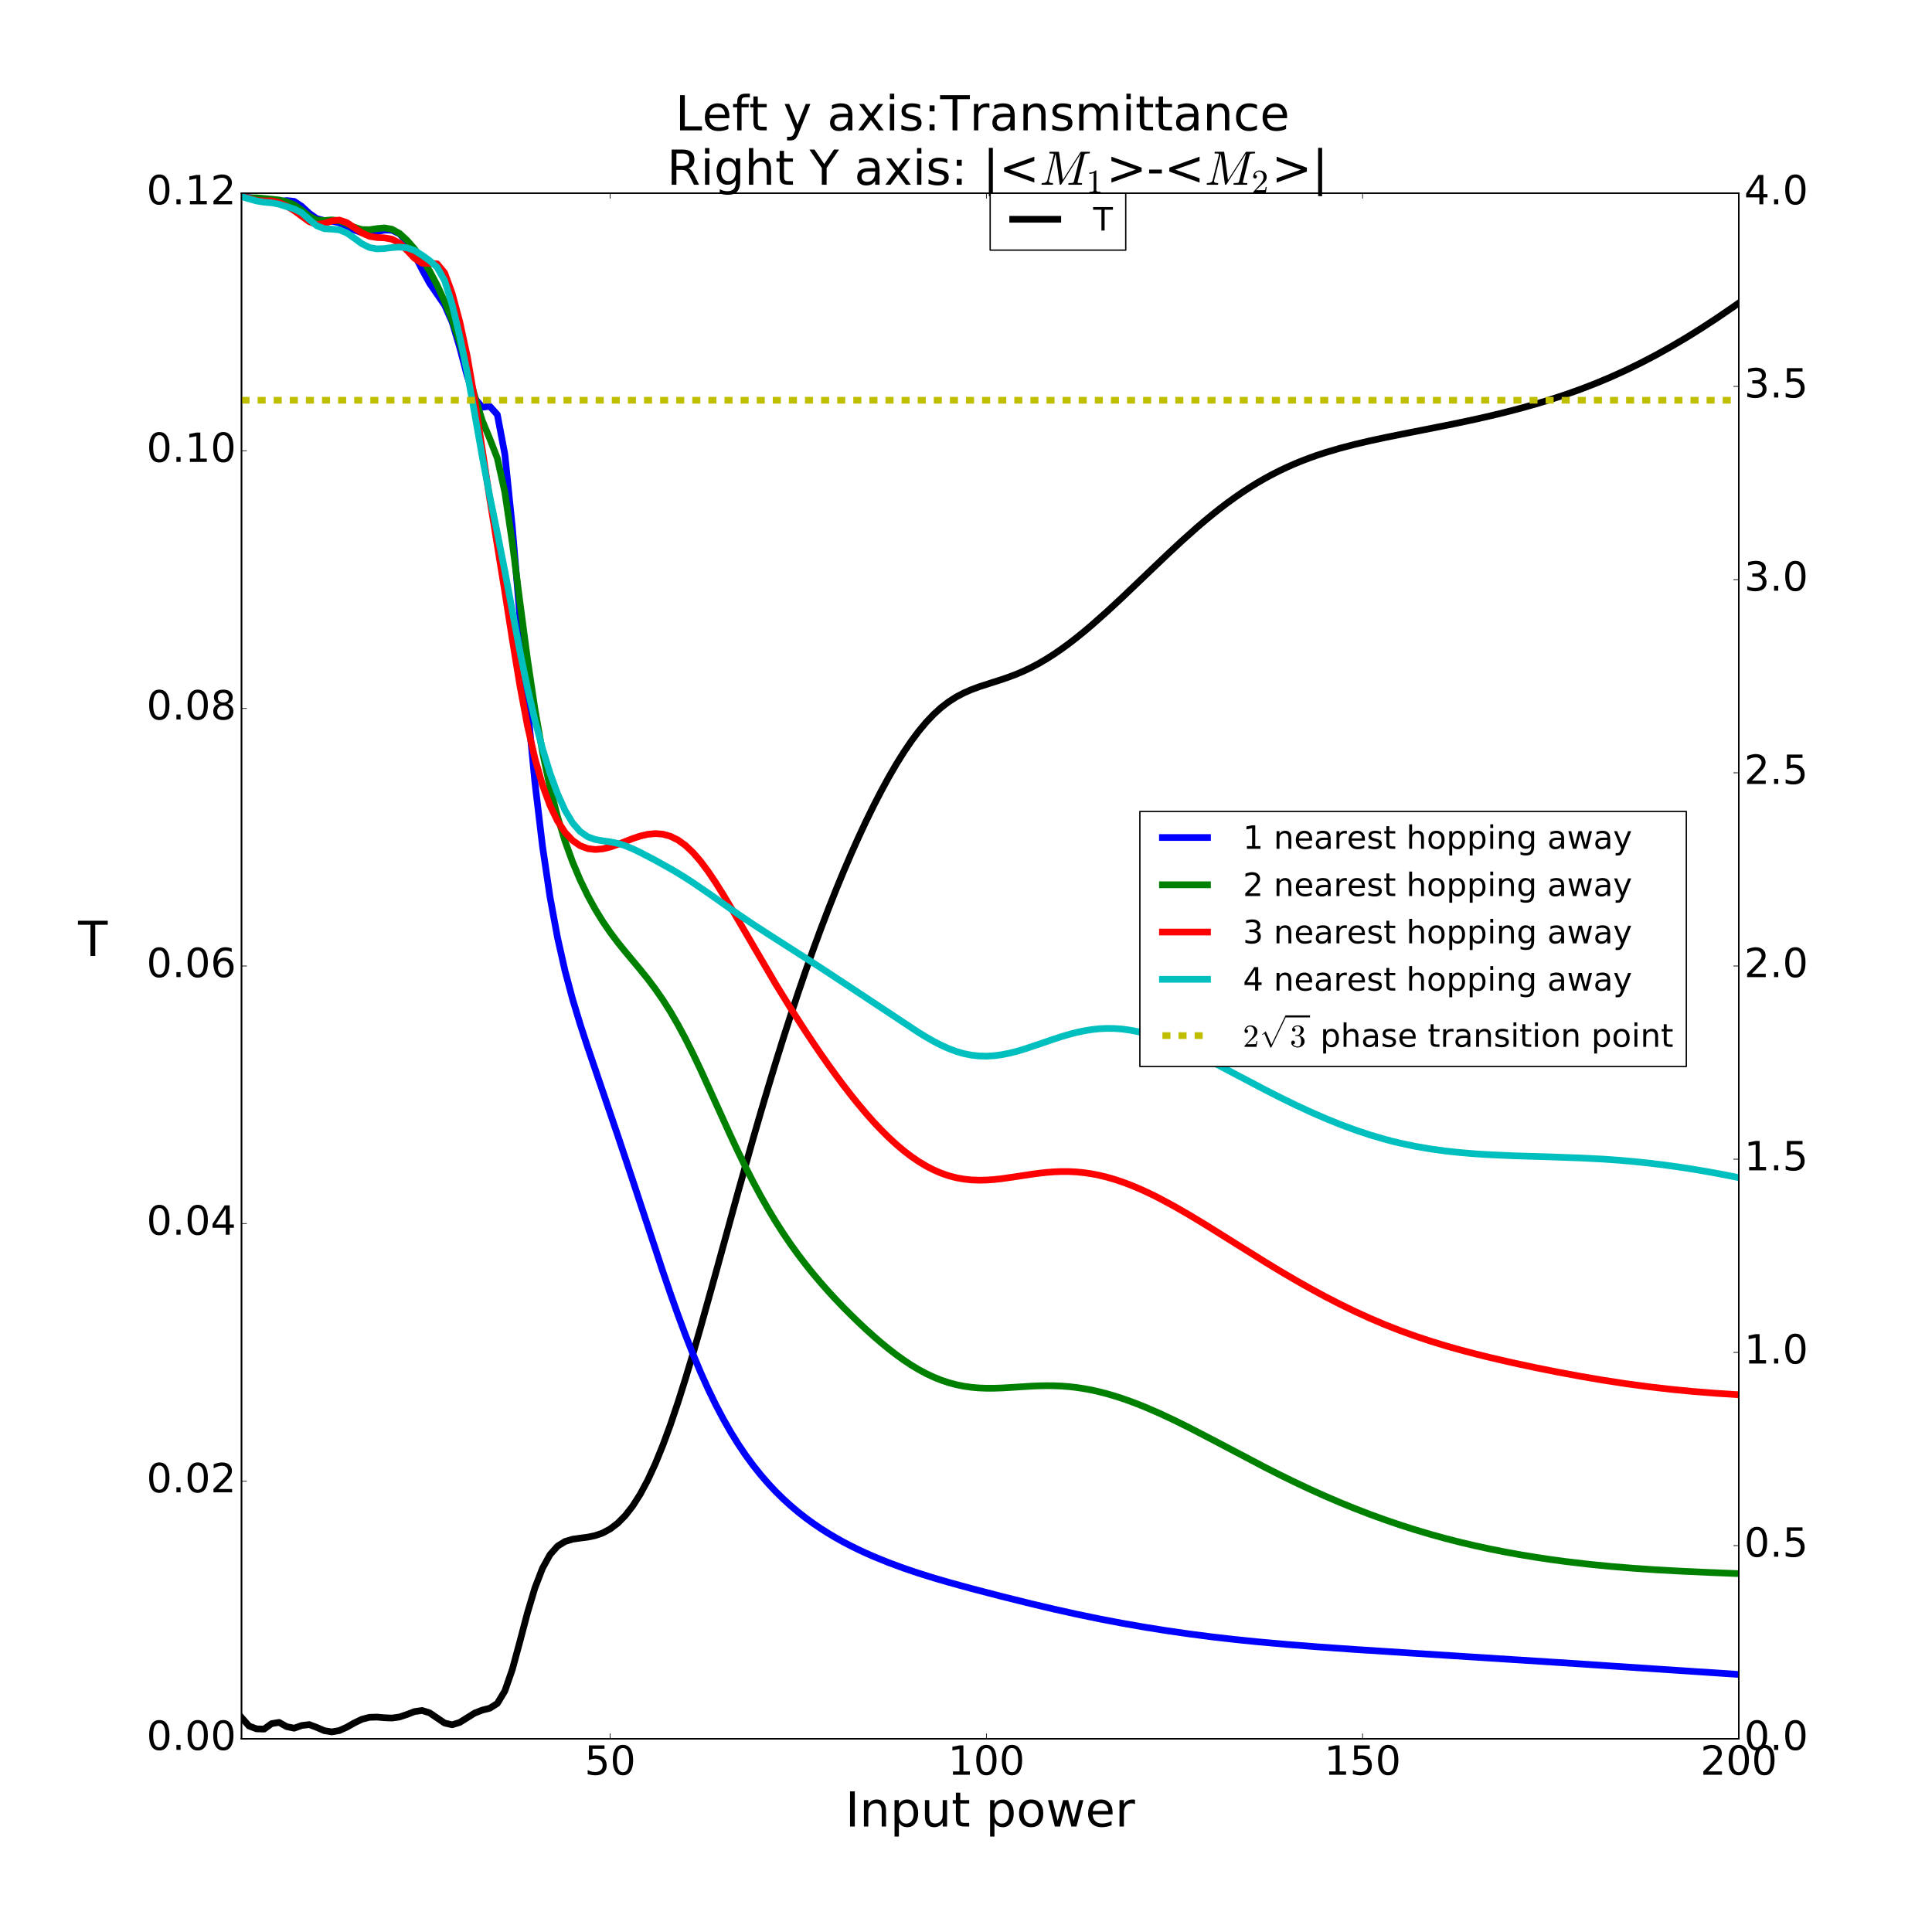 <?xml version="1.0" encoding="utf-8" standalone="no"?>
<!DOCTYPE svg PUBLIC "-//W3C//DTD SVG 1.1//EN"
  "http://www.w3.org/Graphics/SVG/1.1/DTD/svg11.dtd">
<!-- Created with matplotlib (http://matplotlib.org/) -->
<svg height="1440pt" version="1.1" viewBox="0 0 1440 1440" width="1440pt" xmlns="http://www.w3.org/2000/svg" xmlns:xlink="http://www.w3.org/1999/xlink">
 <defs>
  <style type="text/css">
*{stroke-linecap:butt;stroke-linejoin:round;stroke-miterlimit:100000;}
  </style>
 </defs>
 <g id="figure_1">
  <g id="patch_1">
   <path d="M 0 1440 
L 1440 1440 
L 1440 0 
L 0 0 
z
" style="fill:#ffffff;"/>
  </g>
  <g id="axes_1">
   <g id="patch_2">
    <path d="M 180 1296 
L 1296 1296 
L 1296 144 
L 180 144 
z
" style="fill:#ffffff;"/>
   </g>
   <g id="line2d_1">
    <path clip-path="url(#p3e7b3f753a)" d="M 180 1280.119 
L 185.608 1286.478 
L 191.216 1288.578 
L 196.824 1288.766 
L 202.432 1284.7 
L 208.04 1283.785 
L 213.648 1286.936 
L 219.256 1288.094 
L 224.864 1286.082 
L 230.472 1285.402 
L 236.08 1287.508 
L 241.688 1289.943 
L 247.296 1290.842 
L 252.905 1289.852 
L 258.513 1287.324 
L 264.121 1284.147 
L 269.729 1281.448 
L 275.337 1279.996 
L 280.945 1279.822 
L 286.553 1280.305 
L 292.161 1280.532 
L 297.769 1279.749 
L 303.377 1277.849 
L 308.985 1275.705 
L 314.593 1274.903 
L 320.201 1276.655 
L 331.417 1284.27 
L 337.025 1285.539 
L 342.633 1283.804 
L 353.849 1276.805 
L 359.457 1274.618 
L 365.065 1273.205 
L 370.673 1269.665 
L 376.281 1260.376 
L 381.889 1244.189 
L 387.497 1223.495 
L 393.106 1202.21 
L 398.714 1183.496 
L 404.322 1168.939 
L 409.93 1158.781 
L 415.538 1152.434 
L 421.146 1148.935 
L 426.754 1147.242 
L 432.362 1146.417 
L 437.97 1145.706 
L 443.578 1144.56 
L 449.186 1142.601 
L 454.794 1139.578 
L 460.402 1135.304 
L 466.01 1129.633 
L 471.618 1122.438 
L 477.226 1113.623 
L 482.834 1103.139 
L 488.442 1090.989 
L 494.05 1077.237 
L 499.658 1061.998 
L 505.266 1045.429 
L 510.874 1027.716 
L 516.482 1009.062 
L 522.09 989.678 
L 533.307 949.521 
L 550.131 888.418 
L 561.347 848.621 
L 566.955 829.264 
L 572.563 810.343 
L 578.171 791.896 
L 583.779 773.951 
L 589.387 756.528 
L 594.995 739.641 
L 600.603 723.298 
L 606.211 707.503 
L 611.819 692.257 
L 617.427 677.558 
L 623.035 663.403 
L 628.643 649.788 
L 634.251 636.709 
L 639.859 624.165 
L 645.467 612.159 
L 651.075 600.702 
L 656.683 589.81 
L 662.291 579.509 
L 667.899 569.835 
L 673.508 560.831 
L 679.116 552.544 
L 684.724 545.021 
L 690.332 538.298 
L 695.94 532.397 
L 701.548 527.314 
L 707.156 523.017 
L 712.764 519.44 
L 718.372 516.486 
L 723.98 514.036 
L 729.588 511.952 
L 740.804 508.325 
L 746.412 506.526 
L 752.02 504.597 
L 757.628 502.461 
L 763.236 500.067 
L 768.844 497.382 
L 774.452 494.395 
L 780.06 491.106 
L 785.668 487.525 
L 791.276 483.669 
L 796.884 479.558 
L 802.492 475.216 
L 808.101 470.665 
L 813.709 465.93 
L 824.925 455.997 
L 836.141 445.603 
L 852.965 429.549 
L 869.789 413.486 
L 881.005 403.07 
L 892.221 393.081 
L 897.829 388.294 
L 903.437 383.667 
L 909.045 379.214 
L 914.653 374.946 
L 920.261 370.874 
L 925.869 367.004 
L 931.477 363.34 
L 937.085 359.885 
L 942.693 356.638 
L 948.302 353.596 
L 953.91 350.754 
L 959.518 348.104 
L 965.126 345.639 
L 970.734 343.346 
L 976.342 341.216 
L 981.95 339.237 
L 987.558 337.395 
L 998.774 334.072 
L 1009.99 331.147 
L 1021.206 328.522 
L 1032.422 326.109 
L 1049.246 322.723 
L 1082.894 316.06 
L 1099.719 312.486 
L 1110.935 309.937 
L 1122.151 307.217 
L 1133.367 304.3 
L 1144.583 301.154 
L 1155.799 297.75 
L 1167.015 294.059 
L 1178.231 290.054 
L 1189.447 285.709 
L 1200.663 281.004 
L 1211.879 275.923 
L 1223.095 270.455 
L 1234.312 264.598 
L 1245.528 258.355 
L 1256.744 251.734 
L 1267.96 244.752 
L 1279.176 237.426 
L 1290.392 229.782 
L 1296 225.848 
L 1296 225.848 
" style="fill:none;stroke:#000000;stroke-linecap:square;stroke-width:5.0;"/>
   </g>
   <g id="patch_3">
    <path d="M 180 144 
L 1296 144 
" style="fill:none;stroke:#000000;stroke-linecap:square;stroke-linejoin:miter;"/>
   </g>
   <g id="patch_4">
    <path d="M 1296 1296 
L 1296 144 
" style="fill:none;stroke:#000000;stroke-linecap:square;stroke-linejoin:miter;"/>
   </g>
   <g id="patch_5">
    <path d="M 180 1296 
L 1296 1296 
" style="fill:none;stroke:#000000;stroke-linecap:square;stroke-linejoin:miter;"/>
   </g>
   <g id="patch_6">
    <path d="M 180 1296 
L 180 144 
" style="fill:none;stroke:#000000;stroke-linecap:square;stroke-linejoin:miter;"/>
   </g>
   <g id="matplotlib.axis_1">
    <g id="xtick_1">
     <g id="line2d_2">
      <defs>
       <path d="M 0 0 
L 0 -4 
" id="mbb3c2da82d" style="stroke:#000000;stroke-width:0.5;"/>
      </defs>
      <g>
       <use style="stroke:#000000;stroke-width:0.5;" x="454.794" xlink:href="#mbb3c2da82d" y="1296.0"/>
      </g>
     </g>
     <g id="line2d_3">
      <defs>
       <path d="M 0 0 
L 0 4 
" id="m350205246e" style="stroke:#000000;stroke-width:0.5;"/>
      </defs>
      <g>
       <use style="stroke:#000000;stroke-width:0.5;" x="454.794" xlink:href="#m350205246e" y="144.0"/>
      </g>
     </g>
     <g id="text_1">
      <!-- 50 -->
      <defs>
       <path d="M 31.781 66.406 
Q 24.172 66.406 20.328 58.906 
Q 16.5 51.422 16.5 36.375 
Q 16.5 21.391 20.328 13.891 
Q 24.172 6.391 31.781 6.391 
Q 39.453 6.391 43.281 13.891 
Q 47.125 21.391 47.125 36.375 
Q 47.125 51.422 43.281 58.906 
Q 39.453 66.406 31.781 66.406 
M 31.781 74.219 
Q 44.047 74.219 50.516 64.516 
Q 56.984 54.828 56.984 36.375 
Q 56.984 17.969 50.516 8.266 
Q 44.047 -1.422 31.781 -1.422 
Q 19.531 -1.422 13.062 8.266 
Q 6.594 17.969 6.594 36.375 
Q 6.594 54.828 13.062 64.516 
Q 19.531 74.219 31.781 74.219 
" id="BitstreamVeraSans-Roman-30"/>
       <path d="M 10.797 72.906 
L 49.516 72.906 
L 49.516 64.594 
L 19.828 64.594 
L 19.828 46.734 
Q 21.969 47.469 24.109 47.828 
Q 26.266 48.188 28.422 48.188 
Q 40.625 48.188 47.75 41.5 
Q 54.891 34.812 54.891 23.391 
Q 54.891 11.625 47.562 5.094 
Q 40.234 -1.422 26.906 -1.422 
Q 22.312 -1.422 17.547 -0.641 
Q 12.797 0.141 7.719 1.703 
L 7.719 11.625 
Q 12.109 9.234 16.797 8.062 
Q 21.484 6.891 26.703 6.891 
Q 35.156 6.891 40.078 11.328 
Q 45.016 15.766 45.016 23.391 
Q 45.016 31 40.078 35.438 
Q 35.156 39.891 26.703 39.891 
Q 22.75 39.891 18.812 39.016 
Q 14.891 38.141 10.797 36.281 
z
" id="BitstreamVeraSans-Roman-35"/>
      </defs>
      <g transform="translate(435.706 1322.795)scale(0.3 -0.3)">
       <use xlink:href="#BitstreamVeraSans-Roman-35"/>
       <use x="63.623" xlink:href="#BitstreamVeraSans-Roman-30"/>
      </g>
     </g>
    </g>
    <g id="xtick_2">
     <g id="line2d_4">
      <g>
       <use style="stroke:#000000;stroke-width:0.5;" x="735.196" xlink:href="#mbb3c2da82d" y="1296.0"/>
      </g>
     </g>
     <g id="line2d_5">
      <g>
       <use style="stroke:#000000;stroke-width:0.5;" x="735.196" xlink:href="#m350205246e" y="144.0"/>
      </g>
     </g>
     <g id="text_2">
      <!-- 100 -->
      <defs>
       <path d="M 12.406 8.297 
L 28.516 8.297 
L 28.516 63.922 
L 10.984 60.406 
L 10.984 69.391 
L 28.422 72.906 
L 38.281 72.906 
L 38.281 8.297 
L 54.391 8.297 
L 54.391 0 
L 12.406 0 
z
" id="BitstreamVeraSans-Roman-31"/>
      </defs>
      <g transform="translate(706.565 1322.795)scale(0.3 -0.3)">
       <use xlink:href="#BitstreamVeraSans-Roman-31"/>
       <use x="63.623" xlink:href="#BitstreamVeraSans-Roman-30"/>
       <use x="127.246" xlink:href="#BitstreamVeraSans-Roman-30"/>
      </g>
     </g>
    </g>
    <g id="xtick_3">
     <g id="line2d_6">
      <g>
       <use style="stroke:#000000;stroke-width:0.5;" x="1015.598" xlink:href="#mbb3c2da82d" y="1296.0"/>
      </g>
     </g>
     <g id="line2d_7">
      <g>
       <use style="stroke:#000000;stroke-width:0.5;" x="1015.598" xlink:href="#m350205246e" y="144.0"/>
      </g>
     </g>
     <g id="text_3">
      <!-- 150 -->
      <g transform="translate(986.967 1322.795)scale(0.3 -0.3)">
       <use xlink:href="#BitstreamVeraSans-Roman-31"/>
       <use x="63.623" xlink:href="#BitstreamVeraSans-Roman-35"/>
       <use x="127.246" xlink:href="#BitstreamVeraSans-Roman-30"/>
      </g>
     </g>
    </g>
    <g id="xtick_4">
     <g id="line2d_8">
      <g>
       <use style="stroke:#000000;stroke-width:0.5;" x="1296.0" xlink:href="#mbb3c2da82d" y="1296.0"/>
      </g>
     </g>
     <g id="line2d_9">
      <g>
       <use style="stroke:#000000;stroke-width:0.5;" x="1296.0" xlink:href="#m350205246e" y="144.0"/>
      </g>
     </g>
     <g id="text_4">
      <!-- 200 -->
      <defs>
       <path d="M 19.188 8.297 
L 53.609 8.297 
L 53.609 0 
L 7.328 0 
L 7.328 8.297 
Q 12.938 14.109 22.625 23.891 
Q 32.328 33.688 34.812 36.531 
Q 39.547 41.844 41.422 45.531 
Q 43.312 49.219 43.312 52.781 
Q 43.312 58.594 39.234 62.25 
Q 35.156 65.922 28.609 65.922 
Q 23.969 65.922 18.812 64.312 
Q 13.672 62.703 7.812 59.422 
L 7.812 69.391 
Q 13.766 71.781 18.938 73 
Q 24.125 74.219 28.422 74.219 
Q 39.75 74.219 46.484 68.547 
Q 53.219 62.891 53.219 53.422 
Q 53.219 48.922 51.531 44.891 
Q 49.859 40.875 45.406 35.406 
Q 44.188 33.984 37.641 27.219 
Q 31.109 20.453 19.188 8.297 
" id="BitstreamVeraSans-Roman-32"/>
      </defs>
      <g transform="translate(1267.369 1322.795)scale(0.3 -0.3)">
       <use xlink:href="#BitstreamVeraSans-Roman-32"/>
       <use x="63.623" xlink:href="#BitstreamVeraSans-Roman-30"/>
       <use x="127.246" xlink:href="#BitstreamVeraSans-Roman-30"/>
      </g>
     </g>
    </g>
    <g id="text_5">
     <!-- Input power -->
     <defs>
      <path id="BitstreamVeraSans-Roman-20"/>
      <path d="M 54.891 33.016 
L 54.891 0 
L 45.906 0 
L 45.906 32.719 
Q 45.906 40.484 42.875 44.328 
Q 39.844 48.188 33.797 48.188 
Q 26.516 48.188 22.312 43.547 
Q 18.109 38.922 18.109 30.906 
L 18.109 0 
L 9.078 0 
L 9.078 54.688 
L 18.109 54.688 
L 18.109 46.188 
Q 21.344 51.125 25.703 53.562 
Q 30.078 56 35.797 56 
Q 45.219 56 50.047 50.172 
Q 54.891 44.344 54.891 33.016 
" id="BitstreamVeraSans-Roman-6e"/>
      <path d="M 30.609 48.391 
Q 23.391 48.391 19.188 42.75 
Q 14.984 37.109 14.984 27.297 
Q 14.984 17.484 19.156 11.844 
Q 23.344 6.203 30.609 6.203 
Q 37.797 6.203 41.984 11.859 
Q 46.188 17.531 46.188 27.297 
Q 46.188 37.016 41.984 42.703 
Q 37.797 48.391 30.609 48.391 
M 30.609 56 
Q 42.328 56 49.016 48.375 
Q 55.719 40.766 55.719 27.297 
Q 55.719 13.875 49.016 6.219 
Q 42.328 -1.422 30.609 -1.422 
Q 18.844 -1.422 12.172 6.219 
Q 5.516 13.875 5.516 27.297 
Q 5.516 40.766 12.172 48.375 
Q 18.844 56 30.609 56 
" id="BitstreamVeraSans-Roman-6f"/>
      <path d="M 9.812 72.906 
L 19.672 72.906 
L 19.672 0 
L 9.812 0 
z
" id="BitstreamVeraSans-Roman-49"/>
      <path d="M 56.203 29.594 
L 56.203 25.203 
L 14.891 25.203 
Q 15.484 15.922 20.484 11.062 
Q 25.484 6.203 34.422 6.203 
Q 39.594 6.203 44.453 7.469 
Q 49.312 8.734 54.109 11.281 
L 54.109 2.781 
Q 49.266 0.734 44.188 -0.344 
Q 39.109 -1.422 33.891 -1.422 
Q 20.797 -1.422 13.156 6.188 
Q 5.516 13.812 5.516 26.812 
Q 5.516 40.234 12.766 48.109 
Q 20.016 56 32.328 56 
Q 43.359 56 49.781 48.891 
Q 56.203 41.797 56.203 29.594 
M 47.219 32.234 
Q 47.125 39.594 43.094 43.984 
Q 39.062 48.391 32.422 48.391 
Q 24.906 48.391 20.391 44.141 
Q 15.875 39.891 15.188 32.172 
z
" id="BitstreamVeraSans-Roman-65"/>
      <path d="M 4.203 54.688 
L 13.188 54.688 
L 24.422 12.016 
L 35.594 54.688 
L 46.188 54.688 
L 57.422 12.016 
L 68.609 54.688 
L 77.594 54.688 
L 63.281 0 
L 52.688 0 
L 40.922 44.828 
L 29.109 0 
L 18.5 0 
z
" id="BitstreamVeraSans-Roman-77"/>
      <path d="M 18.312 70.219 
L 18.312 54.688 
L 36.812 54.688 
L 36.812 47.703 
L 18.312 47.703 
L 18.312 18.016 
Q 18.312 11.328 20.141 9.422 
Q 21.969 7.516 27.594 7.516 
L 36.812 7.516 
L 36.812 0 
L 27.594 0 
Q 17.188 0 13.234 3.875 
Q 9.281 7.766 9.281 18.016 
L 9.281 47.703 
L 2.688 47.703 
L 2.688 54.688 
L 9.281 54.688 
L 9.281 70.219 
z
" id="BitstreamVeraSans-Roman-74"/>
      <path d="M 8.5 21.578 
L 8.5 54.688 
L 17.484 54.688 
L 17.484 21.922 
Q 17.484 14.156 20.5 10.266 
Q 23.531 6.391 29.594 6.391 
Q 36.859 6.391 41.078 11.031 
Q 45.312 15.672 45.312 23.688 
L 45.312 54.688 
L 54.297 54.688 
L 54.297 0 
L 45.312 0 
L 45.312 8.406 
Q 42.047 3.422 37.719 1 
Q 33.406 -1.422 27.688 -1.422 
Q 18.266 -1.422 13.375 4.438 
Q 8.5 10.297 8.5 21.578 
" id="BitstreamVeraSans-Roman-75"/>
      <path d="M 41.109 46.297 
Q 39.594 47.172 37.812 47.578 
Q 36.031 48 33.891 48 
Q 26.266 48 22.188 43.047 
Q 18.109 38.094 18.109 28.812 
L 18.109 0 
L 9.078 0 
L 9.078 54.688 
L 18.109 54.688 
L 18.109 46.188 
Q 20.953 51.172 25.484 53.578 
Q 30.031 56 36.531 56 
Q 37.453 56 38.578 55.875 
Q 39.703 55.766 41.062 55.516 
z
" id="BitstreamVeraSans-Roman-72"/>
      <path d="M 18.109 8.203 
L 18.109 -20.797 
L 9.078 -20.797 
L 9.078 54.688 
L 18.109 54.688 
L 18.109 46.391 
Q 20.953 51.266 25.266 53.625 
Q 29.594 56 35.594 56 
Q 45.562 56 51.781 48.094 
Q 58.016 40.188 58.016 27.297 
Q 58.016 14.406 51.781 6.484 
Q 45.562 -1.422 35.594 -1.422 
Q 29.594 -1.422 25.266 0.953 
Q 20.953 3.328 18.109 8.203 
M 48.688 27.297 
Q 48.688 37.203 44.609 42.844 
Q 40.531 48.484 33.406 48.484 
Q 26.266 48.484 22.188 42.844 
Q 18.109 37.203 18.109 27.297 
Q 18.109 17.391 22.188 11.75 
Q 26.266 6.109 33.406 6.109 
Q 40.531 6.109 44.609 11.75 
Q 48.688 17.391 48.688 27.297 
" id="BitstreamVeraSans-Roman-70"/>
     </defs>
     <g transform="translate(630.034 1361.389)scale(0.36 -0.36)">
      <use xlink:href="#BitstreamVeraSans-Roman-49"/>
      <use x="29.492" xlink:href="#BitstreamVeraSans-Roman-6e"/>
      <use x="92.871" xlink:href="#BitstreamVeraSans-Roman-70"/>
      <use x="156.348" xlink:href="#BitstreamVeraSans-Roman-75"/>
      <use x="219.727" xlink:href="#BitstreamVeraSans-Roman-74"/>
      <use x="258.936" xlink:href="#BitstreamVeraSans-Roman-20"/>
      <use x="290.723" xlink:href="#BitstreamVeraSans-Roman-70"/>
      <use x="354.199" xlink:href="#BitstreamVeraSans-Roman-6f"/>
      <use x="415.381" xlink:href="#BitstreamVeraSans-Roman-77"/>
      <use x="497.168" xlink:href="#BitstreamVeraSans-Roman-65"/>
      <use x="558.691" xlink:href="#BitstreamVeraSans-Roman-72"/>
     </g>
    </g>
   </g>
   <g id="matplotlib.axis_2">
    <g id="ytick_1">
     <g id="line2d_10">
      <defs>
       <path d="M 0 0 
L 4 0 
" id="mba8a68fa04" style="stroke:#000000;stroke-width:0.5;"/>
      </defs>
      <g>
       <use style="stroke:#000000;stroke-width:0.5;" x="180.0" xlink:href="#mba8a68fa04" y="1296.0"/>
      </g>
     </g>
     <g id="text_6">
      <!-- 0.00 -->
      <defs>
       <path d="M 10.688 12.406 
L 21 12.406 
L 21 0 
L 10.688 0 
z
" id="BitstreamVeraSans-Roman-2e"/>
      </defs>
      <g transform="translate(109.203 1304.278)scale(0.3 -0.3)">
       <use xlink:href="#BitstreamVeraSans-Roman-30"/>
       <use x="63.623" xlink:href="#BitstreamVeraSans-Roman-2e"/>
       <use x="95.41" xlink:href="#BitstreamVeraSans-Roman-30"/>
       <use x="159.033" xlink:href="#BitstreamVeraSans-Roman-30"/>
      </g>
     </g>
    </g>
    <g id="ytick_2">
     <g id="line2d_11">
      <g>
       <use style="stroke:#000000;stroke-width:0.5;" x="180.0" xlink:href="#mba8a68fa04" y="1104.0"/>
      </g>
     </g>
     <g id="text_7">
      <!-- 0.02 -->
      <g transform="translate(109.203 1112.278)scale(0.3 -0.3)">
       <use xlink:href="#BitstreamVeraSans-Roman-30"/>
       <use x="63.623" xlink:href="#BitstreamVeraSans-Roman-2e"/>
       <use x="95.41" xlink:href="#BitstreamVeraSans-Roman-30"/>
       <use x="159.033" xlink:href="#BitstreamVeraSans-Roman-32"/>
      </g>
     </g>
    </g>
    <g id="ytick_3">
     <g id="line2d_12">
      <g>
       <use style="stroke:#000000;stroke-width:0.5;" x="180.0" xlink:href="#mba8a68fa04" y="912.0"/>
      </g>
     </g>
     <g id="text_8">
      <!-- 0.04 -->
      <defs>
       <path d="M 37.797 64.312 
L 12.891 25.391 
L 37.797 25.391 
z
M 35.203 72.906 
L 47.609 72.906 
L 47.609 25.391 
L 58.016 25.391 
L 58.016 17.188 
L 47.609 17.188 
L 47.609 0 
L 37.797 0 
L 37.797 17.188 
L 4.891 17.188 
L 4.891 26.703 
z
" id="BitstreamVeraSans-Roman-34"/>
      </defs>
      <g transform="translate(109.203 920.278)scale(0.3 -0.3)">
       <use xlink:href="#BitstreamVeraSans-Roman-30"/>
       <use x="63.623" xlink:href="#BitstreamVeraSans-Roman-2e"/>
       <use x="95.41" xlink:href="#BitstreamVeraSans-Roman-30"/>
       <use x="159.033" xlink:href="#BitstreamVeraSans-Roman-34"/>
      </g>
     </g>
    </g>
    <g id="ytick_4">
     <g id="line2d_13">
      <g>
       <use style="stroke:#000000;stroke-width:0.5;" x="180.0" xlink:href="#mba8a68fa04" y="720.0"/>
      </g>
     </g>
     <g id="text_9">
      <!-- 0.06 -->
      <defs>
       <path d="M 33.016 40.375 
Q 26.375 40.375 22.484 35.828 
Q 18.609 31.297 18.609 23.391 
Q 18.609 15.531 22.484 10.953 
Q 26.375 6.391 33.016 6.391 
Q 39.656 6.391 43.531 10.953 
Q 47.406 15.531 47.406 23.391 
Q 47.406 31.297 43.531 35.828 
Q 39.656 40.375 33.016 40.375 
M 52.594 71.297 
L 52.594 62.312 
Q 48.875 64.062 45.094 64.984 
Q 41.312 65.922 37.594 65.922 
Q 27.828 65.922 22.672 59.328 
Q 17.531 52.734 16.797 39.406 
Q 19.672 43.656 24.016 45.922 
Q 28.375 48.188 33.594 48.188 
Q 44.578 48.188 50.953 41.516 
Q 57.328 34.859 57.328 23.391 
Q 57.328 12.156 50.688 5.359 
Q 44.047 -1.422 33.016 -1.422 
Q 20.359 -1.422 13.672 8.266 
Q 6.984 17.969 6.984 36.375 
Q 6.984 53.656 15.188 63.938 
Q 23.391 74.219 37.203 74.219 
Q 40.922 74.219 44.703 73.484 
Q 48.484 72.75 52.594 71.297 
" id="BitstreamVeraSans-Roman-36"/>
      </defs>
      <g transform="translate(109.203 728.278)scale(0.3 -0.3)">
       <use xlink:href="#BitstreamVeraSans-Roman-30"/>
       <use x="63.623" xlink:href="#BitstreamVeraSans-Roman-2e"/>
       <use x="95.41" xlink:href="#BitstreamVeraSans-Roman-30"/>
       <use x="159.033" xlink:href="#BitstreamVeraSans-Roman-36"/>
      </g>
     </g>
    </g>
    <g id="ytick_5">
     <g id="line2d_14">
      <g>
       <use style="stroke:#000000;stroke-width:0.5;" x="180.0" xlink:href="#mba8a68fa04" y="528.0"/>
      </g>
     </g>
     <g id="text_10">
      <!-- 0.08 -->
      <defs>
       <path d="M 31.781 34.625 
Q 24.75 34.625 20.719 30.859 
Q 16.703 27.094 16.703 20.516 
Q 16.703 13.922 20.719 10.156 
Q 24.75 6.391 31.781 6.391 
Q 38.812 6.391 42.859 10.172 
Q 46.922 13.969 46.922 20.516 
Q 46.922 27.094 42.891 30.859 
Q 38.875 34.625 31.781 34.625 
M 21.922 38.812 
Q 15.578 40.375 12.031 44.719 
Q 8.5 49.078 8.5 55.328 
Q 8.5 64.062 14.719 69.141 
Q 20.953 74.219 31.781 74.219 
Q 42.672 74.219 48.875 69.141 
Q 55.078 64.062 55.078 55.328 
Q 55.078 49.078 51.531 44.719 
Q 48 40.375 41.703 38.812 
Q 48.828 37.156 52.797 32.312 
Q 56.781 27.484 56.781 20.516 
Q 56.781 9.906 50.312 4.234 
Q 43.844 -1.422 31.781 -1.422 
Q 19.734 -1.422 13.25 4.234 
Q 6.781 9.906 6.781 20.516 
Q 6.781 27.484 10.781 32.312 
Q 14.797 37.156 21.922 38.812 
M 18.312 54.391 
Q 18.312 48.734 21.844 45.562 
Q 25.391 42.391 31.781 42.391 
Q 38.141 42.391 41.719 45.562 
Q 45.312 48.734 45.312 54.391 
Q 45.312 60.062 41.719 63.234 
Q 38.141 66.406 31.781 66.406 
Q 25.391 66.406 21.844 63.234 
Q 18.312 60.062 18.312 54.391 
" id="BitstreamVeraSans-Roman-38"/>
      </defs>
      <g transform="translate(109.203 536.278)scale(0.3 -0.3)">
       <use xlink:href="#BitstreamVeraSans-Roman-30"/>
       <use x="63.623" xlink:href="#BitstreamVeraSans-Roman-2e"/>
       <use x="95.41" xlink:href="#BitstreamVeraSans-Roman-30"/>
       <use x="159.033" xlink:href="#BitstreamVeraSans-Roman-38"/>
      </g>
     </g>
    </g>
    <g id="ytick_6">
     <g id="line2d_15">
      <g>
       <use style="stroke:#000000;stroke-width:0.5;" x="180.0" xlink:href="#mba8a68fa04" y="336.0"/>
      </g>
     </g>
     <g id="text_11">
      <!-- 0.10 -->
      <g transform="translate(109.203 344.278)scale(0.3 -0.3)">
       <use xlink:href="#BitstreamVeraSans-Roman-30"/>
       <use x="63.623" xlink:href="#BitstreamVeraSans-Roman-2e"/>
       <use x="95.41" xlink:href="#BitstreamVeraSans-Roman-31"/>
       <use x="159.033" xlink:href="#BitstreamVeraSans-Roman-30"/>
      </g>
     </g>
    </g>
    <g id="ytick_7">
     <g id="line2d_16">
      <g>
       <use style="stroke:#000000;stroke-width:0.5;" x="180.0" xlink:href="#mba8a68fa04" y="144.0"/>
      </g>
     </g>
     <g id="text_12">
      <!-- 0.12 -->
      <g transform="translate(109.203 152.278)scale(0.3 -0.3)">
       <use xlink:href="#BitstreamVeraSans-Roman-30"/>
       <use x="63.623" xlink:href="#BitstreamVeraSans-Roman-2e"/>
       <use x="95.41" xlink:href="#BitstreamVeraSans-Roman-31"/>
       <use x="159.033" xlink:href="#BitstreamVeraSans-Roman-32"/>
      </g>
     </g>
    </g>
    <g id="text_13">
     <!-- T -->
     <defs>
      <path d="M -0.297 72.906 
L 61.375 72.906 
L 61.375 64.594 
L 35.5 64.594 
L 35.5 0 
L 25.594 0 
L 25.594 64.594 
L -0.297 64.594 
z
" id="BitstreamVeraSans-Roman-54"/>
     </defs>
     <g transform="translate(58.209 712.513)scale(0.36 -0.36)">
      <use xlink:href="#BitstreamVeraSans-Roman-54"/>
     </g>
    </g>
   </g>
   <g id="text_14">
    <!-- Left y axis:Transmittance  -->
    <defs>
     <path d="M 9.812 72.906 
L 19.672 72.906 
L 19.672 8.297 
L 55.172 8.297 
L 55.172 0 
L 9.812 0 
z
" id="BitstreamVeraSans-Roman-4c"/>
     <path d="M 52 44.188 
Q 55.375 50.25 60.062 53.125 
Q 64.75 56 71.094 56 
Q 79.641 56 84.281 50.016 
Q 88.922 44.047 88.922 33.016 
L 88.922 0 
L 79.891 0 
L 79.891 32.719 
Q 79.891 40.578 77.094 44.375 
Q 74.312 48.188 68.609 48.188 
Q 61.625 48.188 57.562 43.547 
Q 53.516 38.922 53.516 30.906 
L 53.516 0 
L 44.484 0 
L 44.484 32.719 
Q 44.484 40.625 41.703 44.406 
Q 38.922 48.188 33.109 48.188 
Q 26.219 48.188 22.156 43.531 
Q 18.109 38.875 18.109 30.906 
L 18.109 0 
L 9.078 0 
L 9.078 54.688 
L 18.109 54.688 
L 18.109 46.188 
Q 21.188 51.219 25.484 53.609 
Q 29.781 56 35.688 56 
Q 41.656 56 45.828 52.969 
Q 50 49.953 52 44.188 
" id="BitstreamVeraSans-Roman-6d"/>
     <path d="M 11.719 12.406 
L 22.016 12.406 
L 22.016 0 
L 11.719 0 
z
M 11.719 51.703 
L 22.016 51.703 
L 22.016 39.312 
L 11.719 39.312 
z
" id="BitstreamVeraSans-Roman-3a"/>
     <path d="M 9.422 54.688 
L 18.406 54.688 
L 18.406 0 
L 9.422 0 
z
M 9.422 75.984 
L 18.406 75.984 
L 18.406 64.594 
L 9.422 64.594 
z
" id="BitstreamVeraSans-Roman-69"/>
     <path d="M 54.891 54.688 
L 35.109 28.078 
L 55.906 0 
L 45.312 0 
L 29.391 21.484 
L 13.484 0 
L 2.875 0 
L 24.125 28.609 
L 4.688 54.688 
L 15.281 54.688 
L 29.781 35.203 
L 44.281 54.688 
z
" id="BitstreamVeraSans-Roman-78"/>
     <path d="M 32.172 -5.078 
Q 28.375 -14.844 24.75 -17.812 
Q 21.141 -20.797 15.094 -20.797 
L 7.906 -20.797 
L 7.906 -13.281 
L 13.188 -13.281 
Q 16.891 -13.281 18.938 -11.516 
Q 21 -9.766 23.484 -3.219 
L 25.094 0.875 
L 2.984 54.688 
L 12.5 54.688 
L 29.594 11.922 
L 46.688 54.688 
L 56.203 54.688 
z
" id="BitstreamVeraSans-Roman-79"/>
     <path d="M 37.109 75.984 
L 37.109 68.5 
L 28.516 68.5 
Q 23.688 68.5 21.797 66.547 
Q 19.922 64.594 19.922 59.516 
L 19.922 54.688 
L 34.719 54.688 
L 34.719 47.703 
L 19.922 47.703 
L 19.922 0 
L 10.891 0 
L 10.891 47.703 
L 2.297 47.703 
L 2.297 54.688 
L 10.891 54.688 
L 10.891 58.5 
Q 10.891 67.625 15.141 71.797 
Q 19.391 75.984 28.609 75.984 
z
" id="BitstreamVeraSans-Roman-66"/>
     <path d="M 34.281 27.484 
Q 23.391 27.484 19.188 25 
Q 14.984 22.516 14.984 16.5 
Q 14.984 11.719 18.141 8.906 
Q 21.297 6.109 26.703 6.109 
Q 34.188 6.109 38.703 11.406 
Q 43.219 16.703 43.219 25.484 
L 43.219 27.484 
z
M 52.203 31.203 
L 52.203 0 
L 43.219 0 
L 43.219 8.297 
Q 40.141 3.328 35.547 0.953 
Q 30.953 -1.422 24.312 -1.422 
Q 15.922 -1.422 10.953 3.297 
Q 6 8.016 6 15.922 
Q 6 25.141 12.172 29.828 
Q 18.359 34.516 30.609 34.516 
L 43.219 34.516 
L 43.219 35.406 
Q 43.219 41.609 39.141 45 
Q 35.062 48.391 27.688 48.391 
Q 23 48.391 18.547 47.266 
Q 14.109 46.141 10.016 43.891 
L 10.016 52.203 
Q 14.938 54.109 19.578 55.047 
Q 24.219 56 28.609 56 
Q 40.484 56 46.344 49.844 
Q 52.203 43.703 52.203 31.203 
" id="BitstreamVeraSans-Roman-61"/>
     <path d="M 44.281 53.078 
L 44.281 44.578 
Q 40.484 46.531 36.375 47.5 
Q 32.281 48.484 27.875 48.484 
Q 21.188 48.484 17.844 46.438 
Q 14.5 44.391 14.5 40.281 
Q 14.5 37.156 16.891 35.375 
Q 19.281 33.594 26.516 31.984 
L 29.594 31.297 
Q 39.156 29.25 43.188 25.516 
Q 47.219 21.781 47.219 15.094 
Q 47.219 7.469 41.188 3.016 
Q 35.156 -1.422 24.609 -1.422 
Q 20.219 -1.422 15.453 -0.562 
Q 10.688 0.297 5.422 2 
L 5.422 11.281 
Q 10.406 8.688 15.234 7.391 
Q 20.062 6.109 24.812 6.109 
Q 31.156 6.109 34.562 8.281 
Q 37.984 10.453 37.984 14.406 
Q 37.984 18.062 35.516 20.016 
Q 33.062 21.969 24.703 23.781 
L 21.578 24.516 
Q 13.234 26.266 9.516 29.906 
Q 5.812 33.547 5.812 39.891 
Q 5.812 47.609 11.281 51.797 
Q 16.75 56 26.812 56 
Q 31.781 56 36.172 55.266 
Q 40.578 54.547 44.281 53.078 
" id="BitstreamVeraSans-Roman-73"/>
     <path d="M 48.781 52.594 
L 48.781 44.188 
Q 44.969 46.297 41.141 47.344 
Q 37.312 48.391 33.406 48.391 
Q 24.656 48.391 19.812 42.844 
Q 14.984 37.312 14.984 27.297 
Q 14.984 17.281 19.812 11.734 
Q 24.656 6.203 33.406 6.203 
Q 37.312 6.203 41.141 7.25 
Q 44.969 8.297 48.781 10.406 
L 48.781 2.094 
Q 45.016 0.344 40.984 -0.531 
Q 36.969 -1.422 32.422 -1.422 
Q 20.062 -1.422 12.781 6.344 
Q 5.516 14.109 5.516 27.297 
Q 5.516 40.672 12.859 48.328 
Q 20.219 56 33.016 56 
Q 37.156 56 41.109 55.141 
Q 45.062 54.297 48.781 52.594 
" id="BitstreamVeraSans-Roman-63"/>
    </defs>
    <g transform="translate(503.339 97.169)scale(0.36 -0.36)">
     <use xlink:href="#BitstreamVeraSans-Roman-4c"/>
     <use x="55.697" xlink:href="#BitstreamVeraSans-Roman-65"/>
     <use x="117.221" xlink:href="#BitstreamVeraSans-Roman-66"/>
     <use x="152.41" xlink:href="#BitstreamVeraSans-Roman-74"/>
     <use x="191.619" xlink:href="#BitstreamVeraSans-Roman-20"/>
     <use x="223.406" xlink:href="#BitstreamVeraSans-Roman-79"/>
     <use x="282.586" xlink:href="#BitstreamVeraSans-Roman-20"/>
     <use x="314.373" xlink:href="#BitstreamVeraSans-Roman-61"/>
     <use x="375.652" xlink:href="#BitstreamVeraSans-Roman-78"/>
     <use x="434.832" xlink:href="#BitstreamVeraSans-Roman-69"/>
     <use x="462.615" xlink:href="#BitstreamVeraSans-Roman-73"/>
     <use x="514.715" xlink:href="#BitstreamVeraSans-Roman-3a"/>
     <use x="548.406" xlink:href="#BitstreamVeraSans-Roman-54"/>
     <use x="609.271" xlink:href="#BitstreamVeraSans-Roman-72"/>
     <use x="650.385" xlink:href="#BitstreamVeraSans-Roman-61"/>
     <use x="711.664" xlink:href="#BitstreamVeraSans-Roman-6e"/>
     <use x="775.043" xlink:href="#BitstreamVeraSans-Roman-73"/>
     <use x="827.143" xlink:href="#BitstreamVeraSans-Roman-6d"/>
     <use x="924.555" xlink:href="#BitstreamVeraSans-Roman-69"/>
     <use x="952.338" xlink:href="#BitstreamVeraSans-Roman-74"/>
     <use x="991.547" xlink:href="#BitstreamVeraSans-Roman-74"/>
     <use x="1030.756" xlink:href="#BitstreamVeraSans-Roman-61"/>
     <use x="1092.035" xlink:href="#BitstreamVeraSans-Roman-6e"/>
     <use x="1155.414" xlink:href="#BitstreamVeraSans-Roman-63"/>
     <use x="1210.395" xlink:href="#BitstreamVeraSans-Roman-65"/>
     <use x="1271.918" xlink:href="#BitstreamVeraSans-Roman-20"/>
    </g>
    <!--  Right Y axis: |&lt;$M_1$&gt;-&lt;$M_2$&gt;| -->
    <defs>
     <path d="M 4.984 0 
L 4.984 2.688 
Q 4.984 2.938 5.172 3.219 
L 20.703 20.406 
Q 24.219 24.219 26.406 26.797 
Q 28.609 29.391 30.75 32.766 
Q 32.906 36.141 34.156 39.625 
Q 35.406 43.109 35.406 47.016 
Q 35.406 51.125 33.891 54.859 
Q 32.375 58.594 29.375 60.844 
Q 26.375 63.094 22.125 63.094 
Q 17.781 63.094 14.312 60.469 
Q 10.844 57.859 9.422 53.719 
Q 9.812 53.812 10.5 53.812 
Q 12.75 53.812 14.328 52.297 
Q 15.922 50.781 15.922 48.391 
Q 15.922 46.094 14.328 44.5 
Q 12.75 42.922 10.5 42.922 
Q 8.156 42.922 6.562 44.547 
Q 4.984 46.188 4.984 48.391 
Q 4.984 52.156 6.391 55.438 
Q 7.812 58.734 10.469 61.297 
Q 13.141 63.875 16.484 65.234 
Q 19.828 66.609 23.578 66.609 
Q 29.297 66.609 34.219 64.188 
Q 39.156 61.766 42.031 57.344 
Q 44.922 52.938 44.922 47.016 
Q 44.922 42.672 43.016 38.766 
Q 41.109 34.859 38.125 31.656 
Q 35.156 28.469 30.516 24.406 
Q 25.875 20.359 24.422 19 
L 13.094 8.109 
L 22.703 8.109 
Q 29.781 8.109 34.547 8.219 
Q 39.312 8.344 39.594 8.594 
Q 40.766 9.859 42 17.828 
L 44.922 17.828 
L 42.094 0 
z
" id="Cmr10-32"/>
     <path d="M 9.281 0 
L 9.281 3.516 
Q 21.781 3.516 21.781 6.688 
L 21.781 59.188 
Q 16.609 56.688 8.688 56.688 
L 8.688 60.203 
Q 20.953 60.203 27.203 66.609 
L 28.609 66.609 
Q 28.953 66.609 29.266 66.328 
Q 29.594 66.062 29.594 65.719 
L 29.594 6.688 
Q 29.594 3.516 42.094 3.516 
L 42.094 0 
z
" id="Cmr10-31"/>
     <path d="M 5.078 0 
Q 4.109 0 4.109 1.312 
Q 4.156 1.562 4.297 2.141 
Q 4.438 2.734 4.688 3.125 
Q 4.938 3.516 5.422 3.516 
Q 14.938 3.516 16.5 9.625 
L 29.5 61.812 
Q 29.688 62.797 29.688 63.188 
Q 29.688 64.266 28.516 64.406 
Q 26.609 64.797 21.297 64.797 
Q 20.312 64.797 20.312 66.109 
Q 20.359 66.359 20.5 66.969 
Q 20.656 67.578 20.922 67.938 
Q 21.188 68.312 21.578 68.312 
L 39.203 68.312 
Q 40.328 68.312 40.484 67.188 
L 48.297 9.906 
L 84.719 67.188 
Q 85.406 68.312 86.625 68.312 
L 103.609 68.312 
Q 104.594 68.312 104.594 67 
Q 104.547 66.75 104.391 66.141 
Q 104.25 65.531 103.984 65.156 
Q 103.719 64.797 103.328 64.797 
Q 97.219 64.797 94.828 64.109 
Q 93.5 63.672 92.922 61.375 
L 79.203 6.5 
Q 79 5.516 79 5.078 
Q 79 4.688 79.125 4.422 
Q 79.25 4.156 79.469 4.078 
Q 79.688 4 80.172 3.906 
Q 82.078 3.516 87.406 3.516 
Q 88.375 3.516 88.375 2.203 
Q 88.031 0.781 87.828 0.391 
Q 87.641 0 86.719 0 
L 60.594 0 
Q 59.625 0 59.625 1.312 
Q 59.672 1.562 59.812 2.172 
Q 59.969 2.781 60.234 3.141 
Q 60.5 3.516 60.891 3.516 
Q 67 3.516 69.391 4.203 
Q 70.703 4.641 71.297 6.891 
L 85.688 64.797 
L 45.312 1.125 
Q 44.734 0 43.312 0 
Q 42.047 0 41.891 1.125 
L 33.406 64.016 
L 19.672 9.188 
Q 19.578 8.938 19.531 8.562 
Q 19.484 8.203 19.391 7.719 
Q 19.391 5.125 21.656 4.312 
Q 23.922 3.516 27.203 3.516 
Q 28.219 3.516 28.219 2.203 
Q 27.875 0.875 27.656 0.438 
Q 27.438 0 26.516 0 
z
" id="Cmmi10-4d"/>
     <path d="M 21 76.422 
L 21 -23.578 
L 12.703 -23.578 
L 12.703 76.422 
z
" id="BitstreamVeraSans-Roman-7c"/>
     <path d="M 73.188 49.219 
L 22.797 31.297 
L 73.188 13.484 
L 73.188 4.594 
L 10.594 27.297 
L 10.594 35.406 
L 73.188 58.109 
z
" id="BitstreamVeraSans-Roman-3c"/>
     <path d="M 44.391 34.188 
Q 47.562 33.109 50.562 29.594 
Q 53.562 26.078 56.594 19.922 
L 66.609 0 
L 56 0 
L 46.688 18.703 
Q 43.062 26.031 39.672 28.422 
Q 36.281 30.812 30.422 30.812 
L 19.672 30.812 
L 19.672 0 
L 9.812 0 
L 9.812 72.906 
L 32.078 72.906 
Q 44.578 72.906 50.734 67.672 
Q 56.891 62.453 56.891 51.906 
Q 56.891 45.016 53.688 40.469 
Q 50.484 35.938 44.391 34.188 
M 19.672 64.797 
L 19.672 38.922 
L 32.078 38.922 
Q 39.203 38.922 42.844 42.219 
Q 46.484 45.516 46.484 51.906 
Q 46.484 58.297 42.844 61.547 
Q 39.203 64.797 32.078 64.797 
z
" id="BitstreamVeraSans-Roman-52"/>
     <path d="M 54.891 33.016 
L 54.891 0 
L 45.906 0 
L 45.906 32.719 
Q 45.906 40.484 42.875 44.328 
Q 39.844 48.188 33.797 48.188 
Q 26.516 48.188 22.312 43.547 
Q 18.109 38.922 18.109 30.906 
L 18.109 0 
L 9.078 0 
L 9.078 75.984 
L 18.109 75.984 
L 18.109 46.188 
Q 21.344 51.125 25.703 53.562 
Q 30.078 56 35.797 56 
Q 45.219 56 50.047 50.172 
Q 54.891 44.344 54.891 33.016 
" id="BitstreamVeraSans-Roman-68"/>
     <path d="M 10.594 49.219 
L 10.594 58.109 
L 73.188 35.406 
L 73.188 27.297 
L 10.594 4.594 
L 10.594 13.484 
L 60.891 31.297 
z
" id="BitstreamVeraSans-Roman-3e"/>
     <path d="M -0.203 72.906 
L 10.406 72.906 
L 30.609 42.922 
L 50.688 72.906 
L 61.281 72.906 
L 35.5 34.719 
L 35.5 0 
L 25.594 0 
L 25.594 34.719 
z
" id="BitstreamVeraSans-Roman-59"/>
     <path d="M 45.406 27.984 
Q 45.406 37.75 41.375 43.109 
Q 37.359 48.484 30.078 48.484 
Q 22.859 48.484 18.828 43.109 
Q 14.797 37.75 14.797 27.984 
Q 14.797 18.266 18.828 12.891 
Q 22.859 7.516 30.078 7.516 
Q 37.359 7.516 41.375 12.891 
Q 45.406 18.266 45.406 27.984 
M 54.391 6.781 
Q 54.391 -7.172 48.188 -13.984 
Q 42 -20.797 29.203 -20.797 
Q 24.469 -20.797 20.266 -20.094 
Q 16.062 -19.391 12.109 -17.922 
L 12.109 -9.188 
Q 16.062 -11.328 19.922 -12.344 
Q 23.781 -13.375 27.781 -13.375 
Q 36.625 -13.375 41.016 -8.766 
Q 45.406 -4.156 45.406 5.172 
L 45.406 9.625 
Q 42.625 4.781 38.281 2.391 
Q 33.938 0 27.875 0 
Q 17.828 0 11.672 7.656 
Q 5.516 15.328 5.516 27.984 
Q 5.516 40.672 11.672 48.328 
Q 17.828 56 27.875 56 
Q 33.938 56 38.281 53.609 
Q 42.625 51.219 45.406 46.391 
L 45.406 54.688 
L 54.391 54.688 
z
" id="BitstreamVeraSans-Roman-67"/>
     <path d="M 4.891 31.391 
L 31.203 31.391 
L 31.203 23.391 
L 4.891 23.391 
z
" id="BitstreamVeraSans-Roman-2d"/>
    </defs>
    <g transform="translate(485.64 137.92)scale(0.36 -0.36)">
     <use transform="translate(0.0 0.578)" xlink:href="#BitstreamVeraSans-Roman-20"/>
     <use transform="translate(31.787 0.578)" xlink:href="#BitstreamVeraSans-Roman-52"/>
     <use transform="translate(101.27 0.578)" xlink:href="#BitstreamVeraSans-Roman-69"/>
     <use transform="translate(129.053 0.578)" xlink:href="#BitstreamVeraSans-Roman-67"/>
     <use transform="translate(192.529 0.578)" xlink:href="#BitstreamVeraSans-Roman-68"/>
     <use transform="translate(255.908 0.578)" xlink:href="#BitstreamVeraSans-Roman-74"/>
     <use transform="translate(295.117 0.578)" xlink:href="#BitstreamVeraSans-Roman-20"/>
     <use transform="translate(326.904 0.578)" xlink:href="#BitstreamVeraSans-Roman-59"/>
     <use transform="translate(387.988 0.578)" xlink:href="#BitstreamVeraSans-Roman-20"/>
     <use transform="translate(419.775 0.578)" xlink:href="#BitstreamVeraSans-Roman-61"/>
     <use transform="translate(481.055 0.578)" xlink:href="#BitstreamVeraSans-Roman-78"/>
     <use transform="translate(540.234 0.578)" xlink:href="#BitstreamVeraSans-Roman-69"/>
     <use transform="translate(568.018 0.578)" xlink:href="#BitstreamVeraSans-Roman-73"/>
     <use transform="translate(620.117 0.578)" xlink:href="#BitstreamVeraSans-Roman-3a"/>
     <use transform="translate(653.809 0.578)" xlink:href="#BitstreamVeraSans-Roman-20"/>
     <use transform="translate(685.596 0.578)" xlink:href="#BitstreamVeraSans-Roman-7c"/>
     <use transform="translate(719.287 0.578)" xlink:href="#BitstreamVeraSans-Roman-3c"/>
     <use transform="translate(803.076 0.578)" xlink:href="#Cmmi10-4d"/>
     <use transform="translate(900.098 -16.428)scale(0.7)" xlink:href="#Cmr10-31"/>
     <use transform="translate(941.475 0.578)" xlink:href="#BitstreamVeraSans-Roman-3e"/>
     <use transform="translate(1025.264 0.578)" xlink:href="#BitstreamVeraSans-Roman-2d"/>
     <use transform="translate(1061.348 0.578)" xlink:href="#BitstreamVeraSans-Roman-3c"/>
     <use transform="translate(1145.137 0.578)" xlink:href="#Cmmi10-4d"/>
     <use transform="translate(1242.159 -16.428)scale(0.7)" xlink:href="#Cmr10-32"/>
     <use transform="translate(1283.536 0.578)" xlink:href="#BitstreamVeraSans-Roman-3e"/>
     <use transform="translate(1367.325 0.578)" xlink:href="#BitstreamVeraSans-Roman-7c"/>
    </g>
   </g>
   <g id="legend_1">
    <g id="patch_7">
     <path d="M 738 186.428 
L 839.059 186.428 
L 839.059 144 
L 738 144 
z
" style="fill:#ffffff;stroke:#000000;stroke-linejoin:miter;"/>
    </g>
    <g id="line2d_17">
     <path d="M 754.8 163.436 
L 788.4 163.436 
" style="fill:none;stroke:#000000;stroke-linecap:square;stroke-width:5.0;"/>
    </g>
    <g id="line2d_18"/>
    <g id="text_15">
     <!-- T -->
     <g transform="translate(814.8 171.836)scale(0.24 -0.24)">
      <use xlink:href="#BitstreamVeraSans-Roman-54"/>
     </g>
    </g>
   </g>
  </g>
  <g id="axes_2">
   <g id="line2d_19">
    <path clip-path="url(#p3e7b3f753a)" d="M 180 145.527 
L 185.608 147.316 
L 191.216 147.764 
L 196.824 148.696 
L 202.432 150.056 
L 208.04 150.224 
L 213.648 149.465 
L 219.256 150.08 
L 224.864 153.757 
L 230.472 159.006 
L 236.08 162.906 
L 241.688 164.413 
L 247.296 164.889 
L 252.905 166.091 
L 258.513 168.579 
L 264.121 171.478 
L 269.729 173.419 
L 275.337 173.694 
L 280.945 172.68 
L 286.553 171.52 
L 292.161 171.619 
L 297.769 174.301 
L 303.377 180.433 
L 308.985 189.826 
L 314.593 200.89 
L 320.201 211.144 
L 331.417 227.433 
L 337.025 240.098 
L 342.633 258.923 
L 348.241 280.233 
L 353.849 296.911 
L 359.457 303.526 
L 365.065 302.821 
L 370.673 309.025 
L 376.281 338.543 
L 381.889 393.172 
L 393.106 525.934 
L 398.714 583.346 
L 404.322 630.57 
L 409.93 668.473 
L 415.538 698.866 
L 421.146 723.684 
L 426.754 744.659 
L 432.362 763.208 
L 437.97 780.394 
L 449.186 813.294 
L 460.402 846.214 
L 471.618 879.821 
L 494.05 947.721 
L 499.658 964.085 
L 505.266 979.877 
L 510.874 994.958 
L 516.482 1009.225 
L 522.09 1022.612 
L 527.698 1035.089 
L 533.307 1046.659 
L 538.915 1057.344 
L 544.523 1067.188 
L 550.131 1076.241 
L 555.739 1084.562 
L 561.347 1092.212 
L 566.955 1099.249 
L 572.563 1105.728 
L 578.171 1111.703 
L 583.779 1117.221 
L 589.387 1122.325 
L 594.995 1127.055 
L 600.603 1131.446 
L 606.211 1135.529 
L 611.819 1139.335 
L 617.427 1142.888 
L 623.035 1146.213 
L 628.643 1149.331 
L 634.251 1152.262 
L 639.859 1155.023 
L 645.467 1157.63 
L 651.075 1160.098 
L 662.291 1164.663 
L 673.508 1168.805 
L 684.724 1172.595 
L 695.94 1176.098 
L 707.156 1179.375 
L 723.98 1183.994 
L 746.412 1189.826 
L 768.844 1195.396 
L 785.668 1199.365 
L 802.492 1203.106 
L 819.317 1206.591 
L 836.141 1209.809 
L 852.965 1212.758 
L 869.789 1215.441 
L 886.613 1217.861 
L 903.437 1220.03 
L 920.261 1221.961 
L 937.085 1223.677 
L 959.518 1225.683 
L 981.95 1227.441 
L 1009.99 1229.41 
L 1054.854 1232.305 
L 1161.407 1239.114 
L 1296 1248.038 
L 1296 1248.038 
" style="fill:none;stroke:#0000ff;stroke-linecap:square;stroke-width:5.0;"/>
   </g>
   <g id="line2d_20">
    <path clip-path="url(#p3e7b3f753a)" d="M 180 146.359 
L 185.608 147.496 
L 191.216 147.472 
L 202.432 148.48 
L 208.04 149.074 
L 213.648 150.34 
L 219.256 152.678 
L 224.864 156.61 
L 230.472 161.177 
L 236.08 164.027 
L 241.688 164.387 
L 247.296 163.903 
L 252.905 164.532 
L 258.513 166.752 
L 264.121 169.436 
L 269.729 171.11 
L 275.337 171.225 
L 280.945 170.395 
L 286.553 169.873 
L 292.161 170.864 
L 297.769 173.999 
L 303.377 179.102 
L 308.985 185.549 
L 314.593 193.09 
L 320.201 201.981 
L 325.809 212.546 
L 331.417 224.799 
L 337.025 238.708 
L 342.633 255.092 
L 348.241 274.516 
L 353.849 295.325 
L 359.457 313.535 
L 365.065 327.027 
L 370.673 341.557 
L 376.281 366.888 
L 381.889 404.847 
L 387.497 448.61 
L 393.106 491.062 
L 398.714 528.611 
L 404.322 560.383 
L 409.93 586.788 
L 415.538 608.677 
L 421.146 626.955 
L 426.754 642.425 
L 432.362 655.731 
L 437.97 667.345 
L 443.578 677.597 
L 449.186 686.718 
L 454.794 694.899 
L 460.402 702.342 
L 466.01 709.284 
L 477.226 722.706 
L 482.834 729.69 
L 488.442 737.138 
L 494.05 745.215 
L 499.658 754.039 
L 505.266 763.675 
L 510.874 774.123 
L 516.482 785.31 
L 522.09 797.102 
L 533.307 821.75 
L 544.523 846.472 
L 550.131 858.424 
L 555.739 869.937 
L 561.347 880.933 
L 566.955 891.37 
L 572.563 901.231 
L 578.171 910.523 
L 583.779 919.269 
L 589.387 927.503 
L 594.995 935.267 
L 600.603 942.606 
L 606.211 949.568 
L 611.819 956.197 
L 617.427 962.534 
L 623.035 968.615 
L 628.643 974.468 
L 634.251 980.115 
L 639.859 985.565 
L 645.467 990.822 
L 651.075 995.877 
L 656.683 1000.716 
L 662.291 1005.316 
L 667.899 1009.651 
L 673.508 1013.693 
L 679.116 1017.415 
L 684.724 1020.792 
L 690.332 1023.805 
L 695.94 1026.441 
L 701.548 1028.694 
L 707.156 1030.565 
L 712.764 1032.062 
L 718.372 1033.199 
L 723.98 1033.999 
L 729.588 1034.49 
L 735.196 1034.711 
L 740.804 1034.706 
L 746.412 1034.526 
L 757.628 1033.861 
L 768.844 1033.161 
L 774.452 1032.924 
L 780.06 1032.816 
L 785.668 1032.868 
L 791.276 1033.104 
L 796.884 1033.538 
L 802.492 1034.178 
L 808.101 1035.028 
L 813.709 1036.084 
L 819.317 1037.34 
L 824.925 1038.789 
L 830.533 1040.42 
L 836.141 1042.222 
L 841.749 1044.183 
L 847.357 1046.292 
L 852.965 1048.537 
L 864.181 1053.386 
L 875.397 1058.638 
L 886.613 1064.2 
L 903.437 1072.921 
L 942.693 1093.578 
L 953.91 1099.251 
L 965.126 1104.737 
L 976.342 1110.009 
L 987.558 1115.053 
L 998.774 1119.861 
L 1009.99 1124.426 
L 1021.206 1128.746 
L 1032.422 1132.819 
L 1043.638 1136.645 
L 1054.854 1140.224 
L 1066.07 1143.559 
L 1077.286 1146.655 
L 1088.503 1149.519 
L 1099.719 1152.16 
L 1110.935 1154.587 
L 1122.151 1156.811 
L 1133.367 1158.842 
L 1144.583 1160.691 
L 1155.799 1162.366 
L 1167.015 1163.878 
L 1183.839 1165.858 
L 1200.663 1167.52 
L 1217.487 1168.898 
L 1234.312 1170.033 
L 1251.136 1170.97 
L 1273.568 1172 
L 1296 1172.895 
L 1296 1172.895 
" style="fill:none;stroke:#008000;stroke-linecap:square;stroke-width:5.0;"/>
   </g>
   <g id="line2d_21">
    <path clip-path="url(#p3e7b3f753a)" d="M 180 146.281 
L 185.608 147.662 
L 191.216 149.492 
L 196.824 149.742 
L 202.432 149.701 
L 208.04 150.93 
L 213.648 153.562 
L 219.256 156.989 
L 230.472 165.198 
L 236.08 167.266 
L 241.688 166.577 
L 247.296 164.691 
L 252.905 164.014 
L 258.513 165.904 
L 269.729 173.601 
L 275.337 176.103 
L 280.945 177.029 
L 286.553 177.278 
L 292.161 178.265 
L 297.769 181.26 
L 303.377 186.561 
L 308.985 192.532 
L 314.593 196.171 
L 320.201 196.319 
L 325.809 196.607 
L 331.417 203.389 
L 337.025 218.761 
L 342.633 239.646 
L 348.241 265.499 
L 353.849 298.117 
L 365.065 371.967 
L 376.281 441.049 
L 381.889 476.803 
L 387.497 510.942 
L 393.106 540.81 
L 398.714 565.444 
L 404.322 585.064 
L 409.93 600.317 
L 415.538 611.898 
L 421.146 620.429 
L 426.754 626.427 
L 432.362 630.322 
L 437.97 632.467 
L 443.578 633.165 
L 449.186 632.697 
L 454.794 631.344 
L 460.402 629.405 
L 471.618 625.009 
L 477.226 623.142 
L 482.834 621.837 
L 488.442 621.31 
L 494.05 621.742 
L 499.658 623.287 
L 505.266 626.055 
L 510.874 630.098 
L 516.482 635.398 
L 522.09 641.868 
L 527.698 649.357 
L 533.307 657.675 
L 538.915 666.618 
L 544.523 675.986 
L 578.171 733.488 
L 589.387 751.628 
L 600.603 769.032 
L 606.211 777.447 
L 611.819 785.659 
L 617.427 793.656 
L 623.035 801.425 
L 628.643 808.947 
L 634.251 816.202 
L 639.859 823.169 
L 645.467 829.825 
L 651.075 836.146 
L 656.683 842.107 
L 662.291 847.684 
L 667.899 852.855 
L 673.508 857.6 
L 679.116 861.901 
L 684.724 865.743 
L 690.332 869.116 
L 695.94 872.01 
L 701.548 874.422 
L 707.156 876.355 
L 712.764 877.82 
L 718.372 878.836 
L 723.98 879.435 
L 729.588 879.653 
L 735.196 879.541 
L 740.804 879.151 
L 746.412 878.544 
L 757.628 876.933 
L 768.844 875.212 
L 774.452 874.459 
L 780.06 873.845 
L 785.668 873.414 
L 791.276 873.199 
L 796.884 873.227 
L 802.492 873.514 
L 808.101 874.07 
L 813.709 874.899 
L 819.317 875.999 
L 824.925 877.361 
L 830.533 878.977 
L 836.141 880.831 
L 841.749 882.911 
L 847.357 885.2 
L 852.965 887.682 
L 858.573 890.338 
L 864.181 893.154 
L 875.397 899.192 
L 886.613 905.663 
L 897.829 912.441 
L 914.653 922.931 
L 942.693 940.462 
L 953.91 947.266 
L 965.126 953.866 
L 976.342 960.222 
L 987.558 966.3 
L 998.774 972.074 
L 1009.99 977.523 
L 1021.206 982.627 
L 1032.422 987.379 
L 1043.638 991.776 
L 1054.854 995.83 
L 1066.07 999.561 
L 1077.286 1002.999 
L 1088.503 1006.178 
L 1099.719 1009.135 
L 1110.935 1011.906 
L 1127.759 1015.78 
L 1144.583 1019.38 
L 1161.407 1022.743 
L 1178.231 1025.87 
L 1195.055 1028.741 
L 1211.879 1031.323 
L 1228.704 1033.59 
L 1245.528 1035.529 
L 1262.352 1037.15 
L 1279.176 1038.481 
L 1296 1039.565 
L 1296 1039.565 
" style="fill:none;stroke:#ff0000;stroke-linecap:square;stroke-width:5.0;"/>
   </g>
   <g id="line2d_22">
    <path clip-path="url(#p3e7b3f753a)" d="M 180 146.561 
L 185.608 148.185 
L 191.216 149.778 
L 196.824 150.679 
L 202.432 151.145 
L 208.04 152.243 
L 219.256 155.744 
L 224.864 158.635 
L 230.472 163.571 
L 236.08 168.25 
L 241.688 170.46 
L 247.296 170.775 
L 252.905 171.304 
L 258.513 173.617 
L 264.121 177.567 
L 269.729 181.667 
L 275.337 184.468 
L 280.945 185.503 
L 286.553 185.233 
L 292.161 184.516 
L 297.769 184.152 
L 303.377 184.721 
L 308.985 186.706 
L 314.593 190.213 
L 320.201 194.268 
L 325.809 199.214 
L 331.417 209.203 
L 337.025 227.089 
L 342.633 250.54 
L 348.241 277.735 
L 353.849 308.531 
L 359.457 340.427 
L 365.065 369.948 
L 370.673 397.322 
L 376.281 425.656 
L 387.497 485.436 
L 393.106 512.676 
L 398.714 536.797 
L 404.322 557.907 
L 409.93 576.18 
L 415.538 591.589 
L 421.146 603.993 
L 426.754 613.329 
L 432.362 619.747 
L 437.97 623.657 
L 443.578 625.708 
L 449.186 626.71 
L 454.794 627.473 
L 460.402 628.603 
L 466.01 630.354 
L 471.618 632.671 
L 477.226 635.358 
L 488.442 641.22 
L 499.658 647.459 
L 505.266 650.767 
L 510.874 654.234 
L 516.482 657.867 
L 527.698 665.546 
L 550.131 681.368 
L 561.347 688.939 
L 572.563 696.22 
L 611.819 721.376 
L 639.859 739.869 
L 684.724 769.564 
L 690.332 772.979 
L 695.94 776.168 
L 701.548 779.058 
L 707.156 781.581 
L 712.764 783.676 
L 718.372 785.302 
L 723.98 786.432 
L 729.588 787.061 
L 735.196 787.203 
L 740.804 786.886 
L 746.412 786.152 
L 752.02 785.053 
L 757.628 783.648 
L 763.236 782.004 
L 774.452 778.271 
L 785.668 774.412 
L 791.276 772.599 
L 796.884 770.944 
L 802.492 769.496 
L 808.101 768.299 
L 813.709 767.388 
L 819.317 766.788 
L 824.925 766.518 
L 830.533 766.586 
L 836.141 766.992 
L 841.749 767.728 
L 847.357 768.781 
L 852.965 770.132 
L 858.573 771.759 
L 864.181 773.634 
L 869.789 775.732 
L 875.397 778.024 
L 881.005 780.483 
L 892.221 785.797 
L 903.437 791.48 
L 920.261 800.342 
L 942.693 812.151 
L 953.91 817.853 
L 965.126 823.337 
L 976.342 828.556 
L 987.558 833.465 
L 998.774 838.025 
L 1009.99 842.193 
L 1021.206 845.933 
L 1032.422 849.219 
L 1038.03 850.687 
L 1043.638 852.04 
L 1054.854 854.403 
L 1066.07 856.335 
L 1077.286 857.878 
L 1088.503 859.081 
L 1099.719 860.003 
L 1110.935 860.698 
L 1127.759 861.437 
L 1155.799 862.292 
L 1178.231 863.077 
L 1195.055 863.955 
L 1206.271 864.741 
L 1217.487 865.71 
L 1228.704 866.874 
L 1239.92 868.235 
L 1251.136 869.79 
L 1262.352 871.529 
L 1273.568 873.441 
L 1284.784 875.515 
L 1296 877.735 
L 1296 877.735 
" style="fill:none;stroke:#00bfbf;stroke-linecap:square;stroke-width:5.0;"/>
   </g>
   <g id="line2d_23">
    <path clip-path="url(#p3e7b3f753a)" d="M 180 298.339 
L 1296 298.339 
L 1296 298.339 
" style="fill:none;stroke:#bfbf00;stroke-dasharray:6,6;stroke-dashoffset:0.0;stroke-width:5.0;"/>
   </g>
   <g id="patch_8">
    <path d="M 180 144 
L 1296 144 
" style="fill:none;stroke:#000000;stroke-linecap:square;stroke-linejoin:miter;"/>
   </g>
   <g id="patch_9">
    <path d="M 1296 1296 
L 1296 144 
" style="fill:none;stroke:#000000;stroke-linecap:square;stroke-linejoin:miter;"/>
   </g>
   <g id="patch_10">
    <path d="M 180 1296 
L 1296 1296 
" style="fill:none;stroke:#000000;stroke-linecap:square;stroke-linejoin:miter;"/>
   </g>
   <g id="patch_11">
    <path d="M 180 1296 
L 180 144 
" style="fill:none;stroke:#000000;stroke-linecap:square;stroke-linejoin:miter;"/>
   </g>
   <g id="matplotlib.axis_3">
    <g id="ytick_8">
     <g id="line2d_24">
      <defs>
       <path d="M 0 0 
L -4 0 
" id="m3440d417cb" style="stroke:#000000;stroke-width:0.5;"/>
      </defs>
      <g>
       <use style="stroke:#000000;stroke-width:0.5;" x="1296.0" xlink:href="#m3440d417cb" y="1296.0"/>
      </g>
     </g>
     <g id="text_16">
      <!-- 0.0 -->
      <g transform="translate(1300.0 1304.278)scale(0.3 -0.3)">
       <use xlink:href="#BitstreamVeraSans-Roman-30"/>
       <use x="63.623" xlink:href="#BitstreamVeraSans-Roman-2e"/>
       <use x="95.41" xlink:href="#BitstreamVeraSans-Roman-30"/>
      </g>
     </g>
    </g>
    <g id="ytick_9">
     <g id="line2d_25">
      <g>
       <use style="stroke:#000000;stroke-width:0.5;" x="1296.0" xlink:href="#m3440d417cb" y="1152.0"/>
      </g>
     </g>
     <g id="text_17">
      <!-- 0.5 -->
      <g transform="translate(1300.0 1160.278)scale(0.3 -0.3)">
       <use xlink:href="#BitstreamVeraSans-Roman-30"/>
       <use x="63.623" xlink:href="#BitstreamVeraSans-Roman-2e"/>
       <use x="95.41" xlink:href="#BitstreamVeraSans-Roman-35"/>
      </g>
     </g>
    </g>
    <g id="ytick_10">
     <g id="line2d_26">
      <g>
       <use style="stroke:#000000;stroke-width:0.5;" x="1296.0" xlink:href="#m3440d417cb" y="1008.0"/>
      </g>
     </g>
     <g id="text_18">
      <!-- 1.0 -->
      <g transform="translate(1300.0 1016.278)scale(0.3 -0.3)">
       <use xlink:href="#BitstreamVeraSans-Roman-31"/>
       <use x="63.623" xlink:href="#BitstreamVeraSans-Roman-2e"/>
       <use x="95.41" xlink:href="#BitstreamVeraSans-Roman-30"/>
      </g>
     </g>
    </g>
    <g id="ytick_11">
     <g id="line2d_27">
      <g>
       <use style="stroke:#000000;stroke-width:0.5;" x="1296.0" xlink:href="#m3440d417cb" y="864.0"/>
      </g>
     </g>
     <g id="text_19">
      <!-- 1.5 -->
      <g transform="translate(1300.0 872.278)scale(0.3 -0.3)">
       <use xlink:href="#BitstreamVeraSans-Roman-31"/>
       <use x="63.623" xlink:href="#BitstreamVeraSans-Roman-2e"/>
       <use x="95.41" xlink:href="#BitstreamVeraSans-Roman-35"/>
      </g>
     </g>
    </g>
    <g id="ytick_12">
     <g id="line2d_28">
      <g>
       <use style="stroke:#000000;stroke-width:0.5;" x="1296.0" xlink:href="#m3440d417cb" y="720.0"/>
      </g>
     </g>
     <g id="text_20">
      <!-- 2.0 -->
      <g transform="translate(1300.0 728.278)scale(0.3 -0.3)">
       <use xlink:href="#BitstreamVeraSans-Roman-32"/>
       <use x="63.623" xlink:href="#BitstreamVeraSans-Roman-2e"/>
       <use x="95.41" xlink:href="#BitstreamVeraSans-Roman-30"/>
      </g>
     </g>
    </g>
    <g id="ytick_13">
     <g id="line2d_29">
      <g>
       <use style="stroke:#000000;stroke-width:0.5;" x="1296.0" xlink:href="#m3440d417cb" y="576.0"/>
      </g>
     </g>
     <g id="text_21">
      <!-- 2.5 -->
      <g transform="translate(1300.0 584.278)scale(0.3 -0.3)">
       <use xlink:href="#BitstreamVeraSans-Roman-32"/>
       <use x="63.623" xlink:href="#BitstreamVeraSans-Roman-2e"/>
       <use x="95.41" xlink:href="#BitstreamVeraSans-Roman-35"/>
      </g>
     </g>
    </g>
    <g id="ytick_14">
     <g id="line2d_30">
      <g>
       <use style="stroke:#000000;stroke-width:0.5;" x="1296.0" xlink:href="#m3440d417cb" y="432.0"/>
      </g>
     </g>
     <g id="text_22">
      <!-- 3.0 -->
      <defs>
       <path d="M 40.578 39.312 
Q 47.656 37.797 51.625 33 
Q 55.609 28.219 55.609 21.188 
Q 55.609 10.406 48.188 4.484 
Q 40.766 -1.422 27.094 -1.422 
Q 22.516 -1.422 17.656 -0.516 
Q 12.797 0.391 7.625 2.203 
L 7.625 11.719 
Q 11.719 9.328 16.594 8.109 
Q 21.484 6.891 26.812 6.891 
Q 36.078 6.891 40.938 10.547 
Q 45.797 14.203 45.797 21.188 
Q 45.797 27.641 41.281 31.266 
Q 36.766 34.906 28.719 34.906 
L 20.219 34.906 
L 20.219 43.016 
L 29.109 43.016 
Q 36.375 43.016 40.234 45.922 
Q 44.094 48.828 44.094 54.297 
Q 44.094 59.906 40.109 62.906 
Q 36.141 65.922 28.719 65.922 
Q 24.656 65.922 20.016 65.031 
Q 15.375 64.156 9.812 62.312 
L 9.812 71.094 
Q 15.438 72.656 20.344 73.438 
Q 25.25 74.219 29.594 74.219 
Q 40.828 74.219 47.359 69.109 
Q 53.906 64.016 53.906 55.328 
Q 53.906 49.266 50.438 45.094 
Q 46.969 40.922 40.578 39.312 
" id="BitstreamVeraSans-Roman-33"/>
      </defs>
      <g transform="translate(1300.0 440.278)scale(0.3 -0.3)">
       <use xlink:href="#BitstreamVeraSans-Roman-33"/>
       <use x="63.623" xlink:href="#BitstreamVeraSans-Roman-2e"/>
       <use x="95.41" xlink:href="#BitstreamVeraSans-Roman-30"/>
      </g>
     </g>
    </g>
    <g id="ytick_15">
     <g id="line2d_31">
      <g>
       <use style="stroke:#000000;stroke-width:0.5;" x="1296.0" xlink:href="#m3440d417cb" y="288.0"/>
      </g>
     </g>
     <g id="text_23">
      <!-- 3.5 -->
      <g transform="translate(1300.0 296.278)scale(0.3 -0.3)">
       <use xlink:href="#BitstreamVeraSans-Roman-33"/>
       <use x="63.623" xlink:href="#BitstreamVeraSans-Roman-2e"/>
       <use x="95.41" xlink:href="#BitstreamVeraSans-Roman-35"/>
      </g>
     </g>
    </g>
    <g id="ytick_16">
     <g id="line2d_32">
      <g>
       <use style="stroke:#000000;stroke-width:0.5;" x="1296.0" xlink:href="#m3440d417cb" y="144.0"/>
      </g>
     </g>
     <g id="text_24">
      <!-- 4.0 -->
      <g transform="translate(1300.0 152.278)scale(0.3 -0.3)">
       <use xlink:href="#BitstreamVeraSans-Roman-34"/>
       <use x="63.623" xlink:href="#BitstreamVeraSans-Roman-2e"/>
       <use x="95.41" xlink:href="#BitstreamVeraSans-Roman-30"/>
      </g>
     </g>
    </g>
   </g>
   <g id="legend_2">
    <g id="patch_12">
     <path d="M 849.6 794.91 
L 1256.88 794.91 
L 1256.88 604.8 
L 849.6 604.8 
z
" style="fill:#ffffff;stroke:#000000;stroke-linejoin:miter;"/>
    </g>
    <g id="line2d_33">
     <path d="M 866.4 624.236 
L 900 624.236 
" style="fill:none;stroke:#0000ff;stroke-linecap:square;stroke-width:5.0;"/>
    </g>
    <g id="line2d_34"/>
    <g id="text_25">
     <!-- 1 nearest hopping away -->
     <g transform="translate(926.4 632.636)scale(0.24 -0.24)">
      <use xlink:href="#BitstreamVeraSans-Roman-31"/>
      <use x="63.623" xlink:href="#BitstreamVeraSans-Roman-20"/>
      <use x="95.41" xlink:href="#BitstreamVeraSans-Roman-6e"/>
      <use x="158.789" xlink:href="#BitstreamVeraSans-Roman-65"/>
      <use x="220.312" xlink:href="#BitstreamVeraSans-Roman-61"/>
      <use x="281.592" xlink:href="#BitstreamVeraSans-Roman-72"/>
      <use x="322.674" xlink:href="#BitstreamVeraSans-Roman-65"/>
      <use x="384.197" xlink:href="#BitstreamVeraSans-Roman-73"/>
      <use x="436.297" xlink:href="#BitstreamVeraSans-Roman-74"/>
      <use x="475.506" xlink:href="#BitstreamVeraSans-Roman-20"/>
      <use x="507.293" xlink:href="#BitstreamVeraSans-Roman-68"/>
      <use x="570.672" xlink:href="#BitstreamVeraSans-Roman-6f"/>
      <use x="631.854" xlink:href="#BitstreamVeraSans-Roman-70"/>
      <use x="695.33" xlink:href="#BitstreamVeraSans-Roman-70"/>
      <use x="758.807" xlink:href="#BitstreamVeraSans-Roman-69"/>
      <use x="786.59" xlink:href="#BitstreamVeraSans-Roman-6e"/>
      <use x="849.969" xlink:href="#BitstreamVeraSans-Roman-67"/>
      <use x="913.445" xlink:href="#BitstreamVeraSans-Roman-20"/>
      <use x="945.232" xlink:href="#BitstreamVeraSans-Roman-61"/>
      <use x="1006.512" xlink:href="#BitstreamVeraSans-Roman-77"/>
      <use x="1088.299" xlink:href="#BitstreamVeraSans-Roman-61"/>
      <use x="1149.578" xlink:href="#BitstreamVeraSans-Roman-79"/>
     </g>
    </g>
    <g id="line2d_35">
     <path d="M 866.4 659.464 
L 900 659.464 
" style="fill:none;stroke:#008000;stroke-linecap:square;stroke-width:5.0;"/>
    </g>
    <g id="line2d_36"/>
    <g id="text_26">
     <!-- 2 nearest hopping away -->
     <g transform="translate(926.4 667.864)scale(0.24 -0.24)">
      <use xlink:href="#BitstreamVeraSans-Roman-32"/>
      <use x="63.623" xlink:href="#BitstreamVeraSans-Roman-20"/>
      <use x="95.41" xlink:href="#BitstreamVeraSans-Roman-6e"/>
      <use x="158.789" xlink:href="#BitstreamVeraSans-Roman-65"/>
      <use x="220.312" xlink:href="#BitstreamVeraSans-Roman-61"/>
      <use x="281.592" xlink:href="#BitstreamVeraSans-Roman-72"/>
      <use x="322.674" xlink:href="#BitstreamVeraSans-Roman-65"/>
      <use x="384.197" xlink:href="#BitstreamVeraSans-Roman-73"/>
      <use x="436.297" xlink:href="#BitstreamVeraSans-Roman-74"/>
      <use x="475.506" xlink:href="#BitstreamVeraSans-Roman-20"/>
      <use x="507.293" xlink:href="#BitstreamVeraSans-Roman-68"/>
      <use x="570.672" xlink:href="#BitstreamVeraSans-Roman-6f"/>
      <use x="631.854" xlink:href="#BitstreamVeraSans-Roman-70"/>
      <use x="695.33" xlink:href="#BitstreamVeraSans-Roman-70"/>
      <use x="758.807" xlink:href="#BitstreamVeraSans-Roman-69"/>
      <use x="786.59" xlink:href="#BitstreamVeraSans-Roman-6e"/>
      <use x="849.969" xlink:href="#BitstreamVeraSans-Roman-67"/>
      <use x="913.445" xlink:href="#BitstreamVeraSans-Roman-20"/>
      <use x="945.232" xlink:href="#BitstreamVeraSans-Roman-61"/>
      <use x="1006.512" xlink:href="#BitstreamVeraSans-Roman-77"/>
      <use x="1088.299" xlink:href="#BitstreamVeraSans-Roman-61"/>
      <use x="1149.578" xlink:href="#BitstreamVeraSans-Roman-79"/>
     </g>
    </g>
    <g id="line2d_37">
     <path d="M 866.4 694.691 
L 900 694.691 
" style="fill:none;stroke:#ff0000;stroke-linecap:square;stroke-width:5.0;"/>
    </g>
    <g id="line2d_38"/>
    <g id="text_27">
     <!-- 3 nearest hopping away -->
     <g transform="translate(926.4 703.091)scale(0.24 -0.24)">
      <use xlink:href="#BitstreamVeraSans-Roman-33"/>
      <use x="63.623" xlink:href="#BitstreamVeraSans-Roman-20"/>
      <use x="95.41" xlink:href="#BitstreamVeraSans-Roman-6e"/>
      <use x="158.789" xlink:href="#BitstreamVeraSans-Roman-65"/>
      <use x="220.312" xlink:href="#BitstreamVeraSans-Roman-61"/>
      <use x="281.592" xlink:href="#BitstreamVeraSans-Roman-72"/>
      <use x="322.674" xlink:href="#BitstreamVeraSans-Roman-65"/>
      <use x="384.197" xlink:href="#BitstreamVeraSans-Roman-73"/>
      <use x="436.297" xlink:href="#BitstreamVeraSans-Roman-74"/>
      <use x="475.506" xlink:href="#BitstreamVeraSans-Roman-20"/>
      <use x="507.293" xlink:href="#BitstreamVeraSans-Roman-68"/>
      <use x="570.672" xlink:href="#BitstreamVeraSans-Roman-6f"/>
      <use x="631.854" xlink:href="#BitstreamVeraSans-Roman-70"/>
      <use x="695.33" xlink:href="#BitstreamVeraSans-Roman-70"/>
      <use x="758.807" xlink:href="#BitstreamVeraSans-Roman-69"/>
      <use x="786.59" xlink:href="#BitstreamVeraSans-Roman-6e"/>
      <use x="849.969" xlink:href="#BitstreamVeraSans-Roman-67"/>
      <use x="913.445" xlink:href="#BitstreamVeraSans-Roman-20"/>
      <use x="945.232" xlink:href="#BitstreamVeraSans-Roman-61"/>
      <use x="1006.512" xlink:href="#BitstreamVeraSans-Roman-77"/>
      <use x="1088.299" xlink:href="#BitstreamVeraSans-Roman-61"/>
      <use x="1149.578" xlink:href="#BitstreamVeraSans-Roman-79"/>
     </g>
    </g>
    <g id="line2d_39">
     <path d="M 866.4 729.919 
L 900 729.919 
" style="fill:none;stroke:#00bfbf;stroke-linecap:square;stroke-width:5.0;"/>
    </g>
    <g id="line2d_40"/>
    <g id="text_28">
     <!-- 4 nearest hopping away -->
     <g transform="translate(926.4 738.319)scale(0.24 -0.24)">
      <use xlink:href="#BitstreamVeraSans-Roman-34"/>
      <use x="63.623" xlink:href="#BitstreamVeraSans-Roman-20"/>
      <use x="95.41" xlink:href="#BitstreamVeraSans-Roman-6e"/>
      <use x="158.789" xlink:href="#BitstreamVeraSans-Roman-65"/>
      <use x="220.312" xlink:href="#BitstreamVeraSans-Roman-61"/>
      <use x="281.592" xlink:href="#BitstreamVeraSans-Roman-72"/>
      <use x="322.674" xlink:href="#BitstreamVeraSans-Roman-65"/>
      <use x="384.197" xlink:href="#BitstreamVeraSans-Roman-73"/>
      <use x="436.297" xlink:href="#BitstreamVeraSans-Roman-74"/>
      <use x="475.506" xlink:href="#BitstreamVeraSans-Roman-20"/>
      <use x="507.293" xlink:href="#BitstreamVeraSans-Roman-68"/>
      <use x="570.672" xlink:href="#BitstreamVeraSans-Roman-6f"/>
      <use x="631.854" xlink:href="#BitstreamVeraSans-Roman-70"/>
      <use x="695.33" xlink:href="#BitstreamVeraSans-Roman-70"/>
      <use x="758.807" xlink:href="#BitstreamVeraSans-Roman-69"/>
      <use x="786.59" xlink:href="#BitstreamVeraSans-Roman-6e"/>
      <use x="849.969" xlink:href="#BitstreamVeraSans-Roman-67"/>
      <use x="913.445" xlink:href="#BitstreamVeraSans-Roman-20"/>
      <use x="945.232" xlink:href="#BitstreamVeraSans-Roman-61"/>
      <use x="1006.512" xlink:href="#BitstreamVeraSans-Roman-77"/>
      <use x="1088.299" xlink:href="#BitstreamVeraSans-Roman-61"/>
      <use x="1149.578" xlink:href="#BitstreamVeraSans-Roman-79"/>
     </g>
    </g>
    <g id="line2d_41">
     <path d="M 866.4 771.87 
L 900 771.87 
" style="fill:none;stroke:#bfbf00;stroke-dasharray:6,6;stroke-dashoffset:0.0;stroke-width:5.0;"/>
    </g>
    <g id="line2d_42"/>
    <g id="text_29">
     <!-- $2\sqrt{3}$ phase transition point -->
     <defs>
      <path d="M 9.516 7.719 
Q 11.859 4.297 15.812 2.641 
Q 19.781 0.984 24.312 0.984 
Q 30.125 0.984 32.562 5.938 
Q 35.016 10.891 35.016 17.188 
Q 35.016 20.016 34.5 22.844 
Q 33.984 25.688 32.766 28.125 
Q 31.547 30.562 29.422 32.031 
Q 27.297 33.5 24.219 33.5 
L 17.578 33.5 
Q 16.703 33.5 16.703 34.422 
L 16.703 35.297 
Q 16.703 36.078 17.578 36.078 
L 23.094 36.531 
Q 26.609 36.531 28.922 39.156 
Q 31.25 41.797 32.328 45.578 
Q 33.406 49.359 33.406 52.781 
Q 33.406 57.562 31.156 60.641 
Q 28.906 63.719 24.312 63.719 
Q 20.516 63.719 17.047 62.281 
Q 13.578 60.844 11.531 57.906 
Q 11.719 57.953 11.859 57.984 
Q 12.016 58.016 12.203 58.016 
Q 14.453 58.016 15.969 56.453 
Q 17.484 54.891 17.484 52.688 
Q 17.484 50.531 15.969 48.969 
Q 14.453 47.406 12.203 47.406 
Q 10.016 47.406 8.453 48.969 
Q 6.891 50.531 6.891 52.688 
Q 6.891 56.984 9.469 60.156 
Q 12.062 63.328 16.141 64.969 
Q 20.219 66.609 24.312 66.609 
Q 27.344 66.609 30.703 65.703 
Q 34.078 64.797 36.812 63.109 
Q 39.547 61.422 41.281 58.781 
Q 43.016 56.156 43.016 52.781 
Q 43.016 48.578 41.141 45.016 
Q 39.266 41.453 35.984 38.859 
Q 32.719 36.281 28.812 35.016 
Q 33.156 34.188 37.062 31.734 
Q 40.969 29.297 43.328 25.484 
Q 45.703 21.688 45.703 17.281 
Q 45.703 11.766 42.672 7.297 
Q 39.656 2.828 34.719 0.312 
Q 29.781 -2.203 24.312 -2.203 
Q 19.625 -2.203 14.906 -0.406 
Q 10.203 1.375 7.203 4.938 
Q 4.203 8.5 4.203 13.484 
Q 4.203 15.969 5.859 17.625 
Q 7.516 19.281 10.016 19.281 
Q 11.625 19.281 12.969 18.531 
Q 14.312 17.781 15.062 16.406 
Q 15.828 15.047 15.828 13.484 
Q 15.828 11.031 14.109 9.375 
Q 12.406 7.719 10.016 7.719 
z
" id="Cmr10-33"/>
      <path d="M 42.391 -116.016 
L 19.828 -63.484 
L 12.797 -68.891 
L 10.984 -67.094 
L 25.297 -56 
L 46.391 -105.078 
L 98.297 3.078 
Q 98.781 4 100 4 
Q 100.828 4 101.406 3.406 
Q 102 2.828 102 2 
Q 102 1.516 101.906 1.312 
L 46.094 -115.094 
Q 45.703 -116.016 44.578 -116.016 
z
" id="Cmex10-70"/>
     </defs>
     <g transform="translate(926.4 780.27)scale(0.24 -0.24)">
      <use transform="translate(0.0 0.156)" xlink:href="#Cmr10-32"/>
      <use transform="translate(50.0 94.656)scale(0.834)" xlink:href="#Cmex10-70"/>
      <use transform="translate(145.859 0.141)" xlink:href="#Cmr10-33"/>
      <use transform="translate(208.359 0.156)" xlink:href="#BitstreamVeraSans-Roman-20"/>
      <use transform="translate(240.146 0.156)" xlink:href="#BitstreamVeraSans-Roman-70"/>
      <use transform="translate(303.623 0.156)" xlink:href="#BitstreamVeraSans-Roman-68"/>
      <use transform="translate(367.002 0.156)" xlink:href="#BitstreamVeraSans-Roman-61"/>
      <use transform="translate(428.281 0.156)" xlink:href="#BitstreamVeraSans-Roman-73"/>
      <use transform="translate(480.381 0.156)" xlink:href="#BitstreamVeraSans-Roman-65"/>
      <use transform="translate(541.904 0.156)" xlink:href="#BitstreamVeraSans-Roman-20"/>
      <use transform="translate(573.691 0.156)" xlink:href="#BitstreamVeraSans-Roman-74"/>
      <use transform="translate(612.9 0.156)" xlink:href="#BitstreamVeraSans-Roman-72"/>
      <use transform="translate(654.014 0.156)" xlink:href="#BitstreamVeraSans-Roman-61"/>
      <use transform="translate(715.293 0.156)" xlink:href="#BitstreamVeraSans-Roman-6e"/>
      <use transform="translate(778.672 0.156)" xlink:href="#BitstreamVeraSans-Roman-73"/>
      <use transform="translate(830.771 0.156)" xlink:href="#BitstreamVeraSans-Roman-69"/>
      <use transform="translate(858.555 0.156)" xlink:href="#BitstreamVeraSans-Roman-74"/>
      <use transform="translate(897.764 0.156)" xlink:href="#BitstreamVeraSans-Roman-69"/>
      <use transform="translate(925.547 0.156)" xlink:href="#BitstreamVeraSans-Roman-6f"/>
      <use transform="translate(986.729 0.156)" xlink:href="#BitstreamVeraSans-Roman-6e"/>
      <use transform="translate(1050.107 0.156)" xlink:href="#BitstreamVeraSans-Roman-20"/>
      <use transform="translate(1081.895 0.156)" xlink:href="#BitstreamVeraSans-Roman-70"/>
      <use transform="translate(1145.371 0.156)" xlink:href="#BitstreamVeraSans-Roman-6f"/>
      <use transform="translate(1206.553 0.156)" xlink:href="#BitstreamVeraSans-Roman-69"/>
      <use transform="translate(1234.336 0.156)" xlink:href="#BitstreamVeraSans-Roman-6e"/>
      <use transform="translate(1297.715 0.156)" xlink:href="#BitstreamVeraSans-Roman-74"/>
      <path d="M 133.359 91.5 
L 133.359 97.75 
L 208.359 97.75 
L 208.359 91.5 
L 133.359 91.5 
z
"/>
     </g>
    </g>
   </g>
  </g>
 </g>
 <defs>
  <clipPath id="p3e7b3f753a">
   <rect height="1152.0" width="1116.0" x="180.0" y="144.0"/>
  </clipPath>
 </defs>
</svg>
